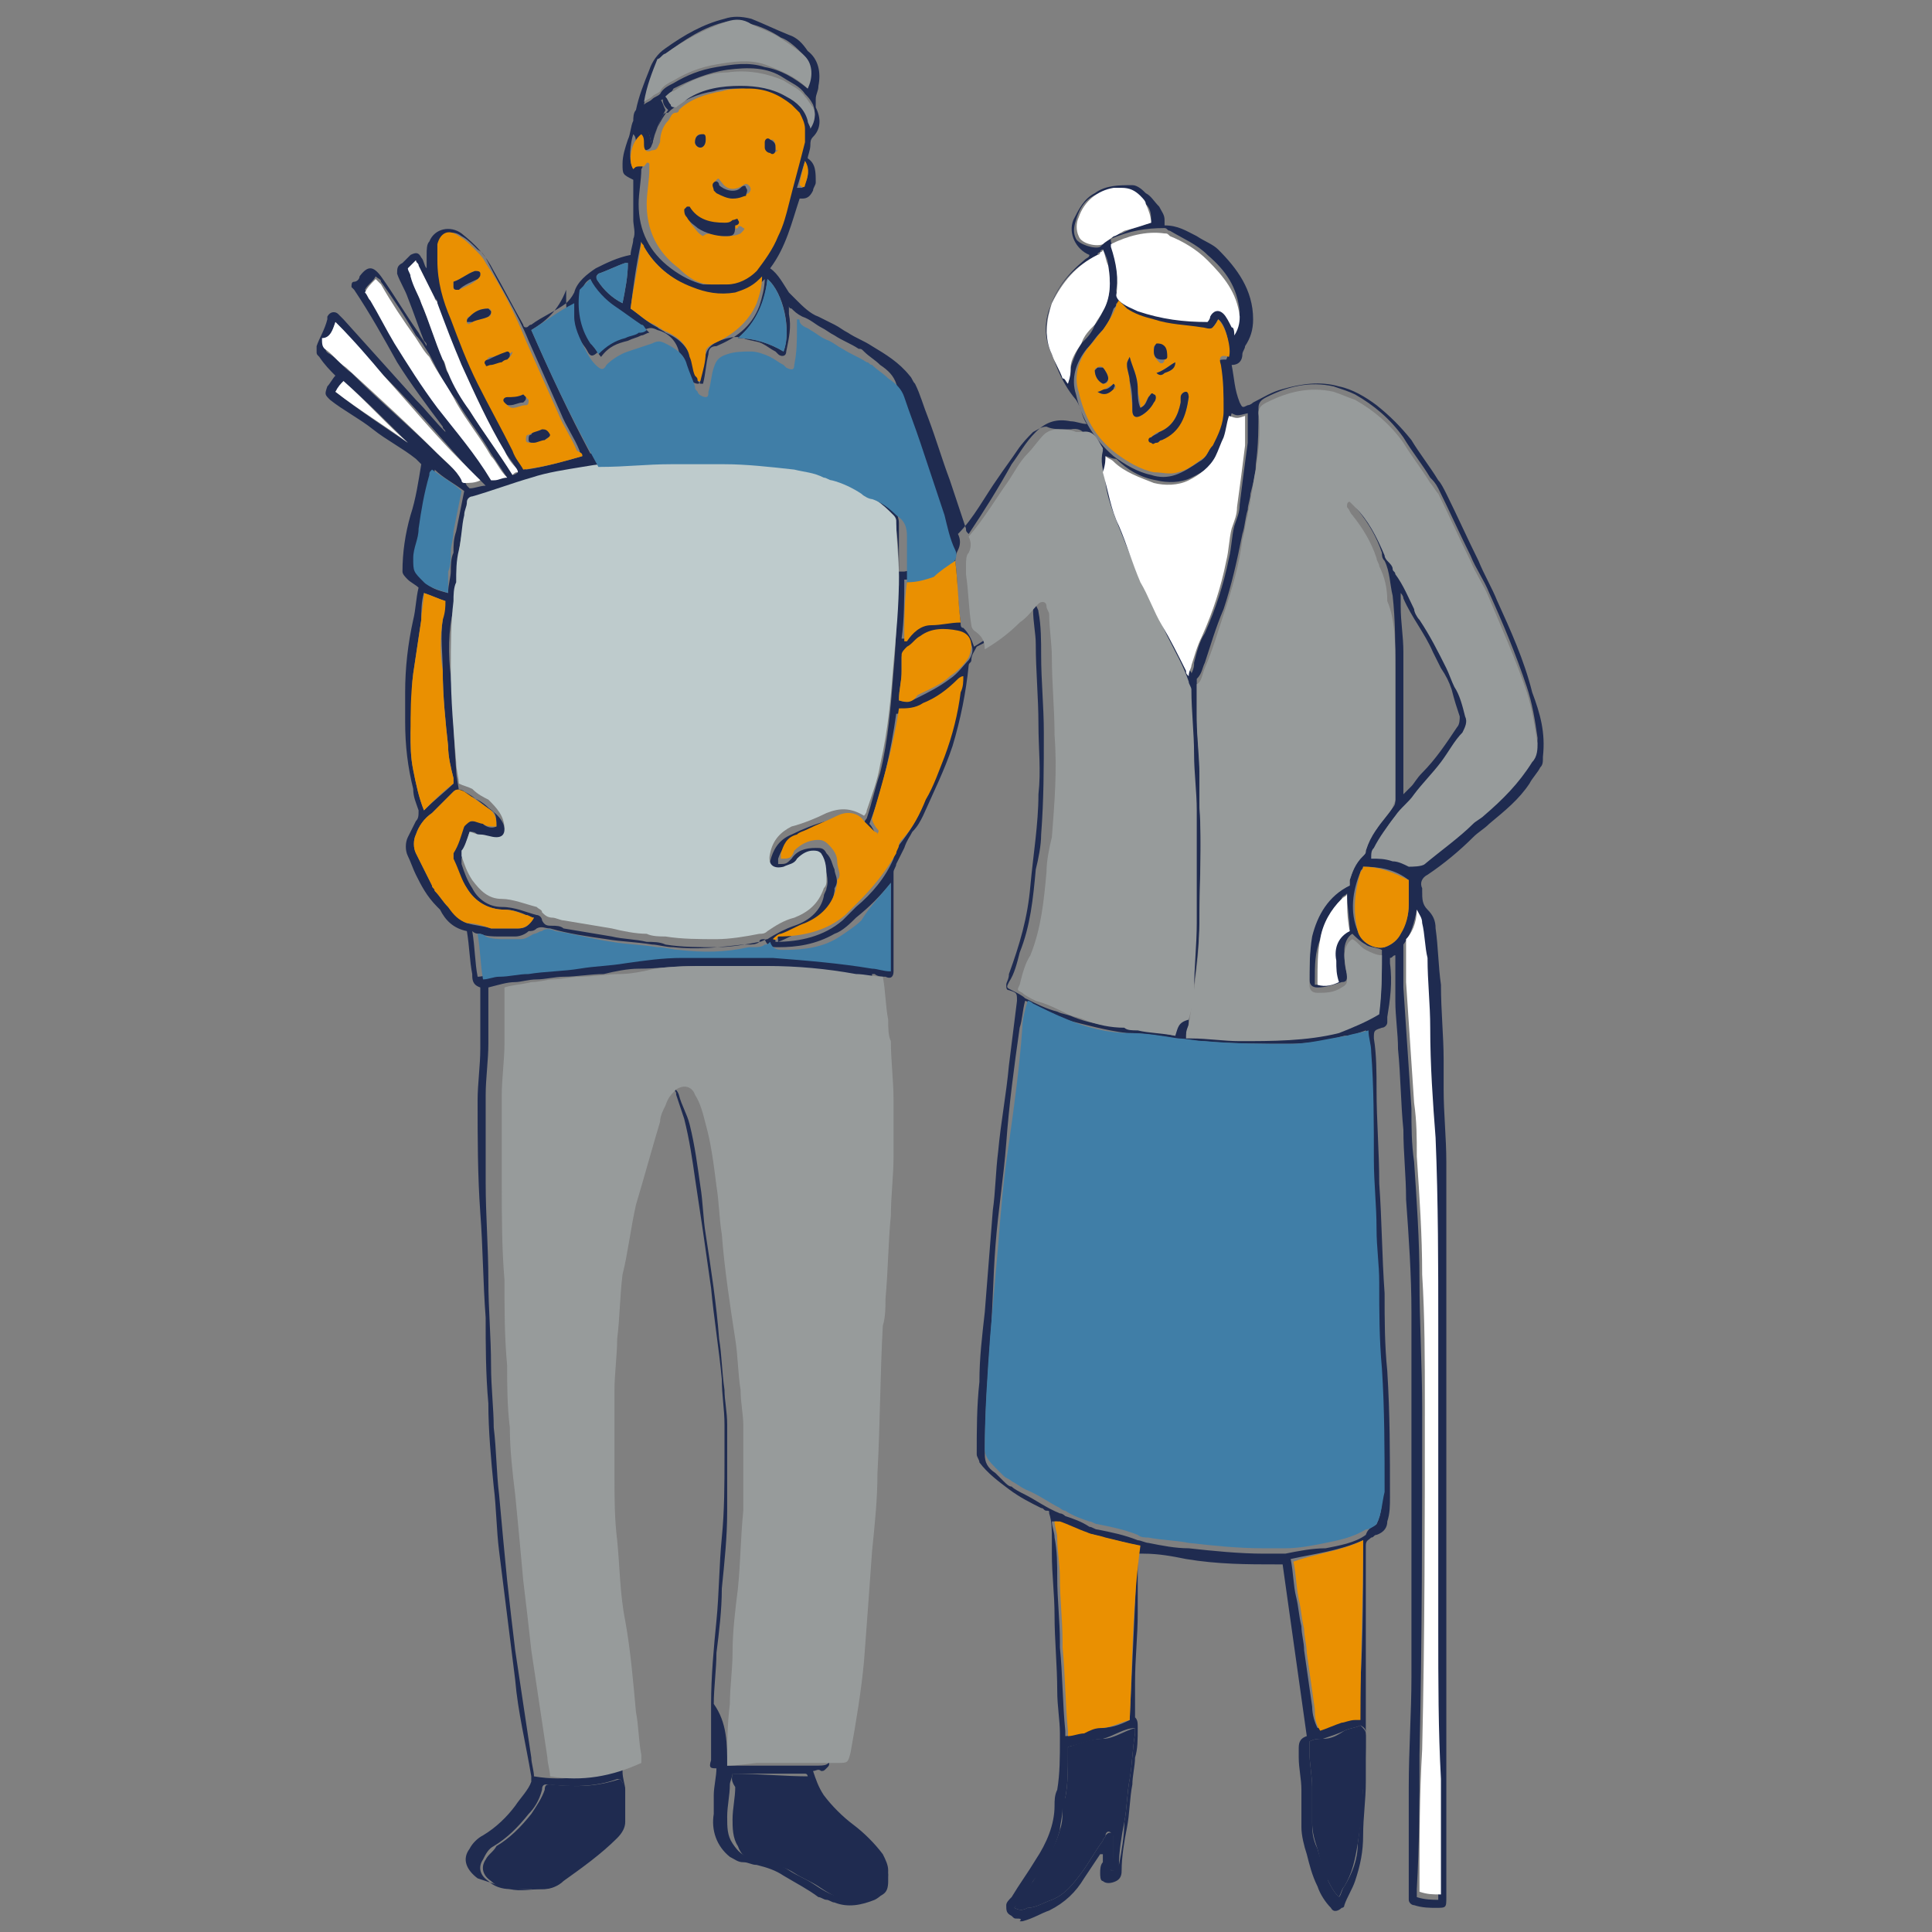 <?xml version="1.0" encoding="utf-8"?>
<!-- Generator: Adobe Illustrator 23.0.1, SVG Export Plug-In . SVG Version: 6.00 Build 0)  -->
<svg version="1.1" xmlns="http://www.w3.org/2000/svg" x="0px" y="0px"
     viewBox="0 0 72 72" style="enable-background:new 0 0 72 72;" xml:space="preserve">
<rect x="0" y="0" width="72" height="72" fill="#808080" stroke="none"/>
<style type="text/css">
	.st0{opacity:0.4;fill:url(#SVGID_1_);}
	.st1{opacity:0.6;fill:url(#SVGID_2_);}
	.st2{opacity:0.6;fill:url(#SVGID_3_);}
	.st3{opacity:0.6;fill:url(#SVGID_4_);}
	.st4{opacity:0.6;fill:url(#SVGID_5_);}
	.st5{opacity:0.6;fill:url(#SVGID_6_);}
	.st6{fill:#1F2B50;}
	.st7{fill:none;stroke:#1F2B50;stroke-width:3;stroke-miterlimit:10;}
	.st8{opacity:0.4;fill:url(#SVGID_7_);}
	.st9{opacity:0.4;fill:url(#SVGID_8_);}
	.st10{opacity:0.6;fill:url(#SVGID_9_);}
	.st11{opacity:0.6;fill:url(#SVGID_10_);}
	.st12{opacity:0.4;fill:url(#SVGID_11_);}
	.st13{opacity:0.4;fill:url(#SVGID_12_);}
	.st14{opacity:0.4;fill:url(#SVGID_13_);}
	.st15{opacity:0.4;fill:url(#SVGID_14_);}
	.st16{opacity:0.4;fill:url(#SVGID_15_);}
	.st17{opacity:0.4;fill:url(#SVGID_16_);}
	.st18{opacity:0.4;fill:url(#SVGID_17_);}
	.st19{fill:url(#SVGID_18_);}
	.st20{fill:url(#SVGID_19_);}
	.st21{fill:url(#SVGID_20_);}
	.st22{opacity:0.6;fill:url(#SVGID_21_);}
	.st23{opacity:0.6;fill:url(#SVGID_22_);}
	.st24{opacity:0.6;fill:url(#SVGID_23_);}
	.st25{opacity:0.6;fill:url(#SVGID_24_);}
	.st26{opacity:0.6;fill:url(#SVGID_25_);}
	.st27{opacity:0.6;fill:url(#SVGID_26_);}
	.st28{opacity:0.6;fill:url(#SVGID_27_);}
	.st29{opacity:0.6;fill:url(#SVGID_28_);}
	.st30{fill:url(#SVGID_29_);}
	.st31{fill:url(#SVGID_30_);}
	.st32{fill:#EA9001;}
	.st33{fill:#407EA7;}
	.st34{opacity:0.5;fill:#FFFFFF;}
	.st35{fill:none;stroke:#EA9001;stroke-width:2;stroke-miterlimit:10;}
	.st36{fill:#BECBCC;}
	.st37{fill:#FFFFFF;}
	.st38{fill:#979B9B;}
	.st39{fill:none;stroke:#407EA7;stroke-width:3;stroke-miterlimit:10;}
	.st40{fill:none;stroke:#407EA7;stroke-width:3.038;stroke-miterlimit:10;}
	.st41{fill:none;stroke:#407EA7;stroke-width:2.898;stroke-miterlimit:10;}
	.st42{fill:none;stroke:#407EA7;stroke-width:2.933;stroke-miterlimit:10;}
	.st43{fill:none;stroke:#EA9001;stroke-width:1.823;stroke-miterlimit:10;}
	.st44{fill:#AAB2B2;}
	.st45{fill:none;stroke:#407EA7;stroke-width:3.014;stroke-miterlimit:10;}
	.st46{fill:none;stroke:#407EA7;stroke-width:3.051;stroke-miterlimit:10;}
	.st47{fill:#D3DDDD;}
	.st48{fill:none;stroke:#1F2B50;stroke-miterlimit:10;}
	.st49{fill:#BECBCC;stroke:#1F2B50;stroke-width:0.75;stroke-miterlimit:10;}
	.st50{fill:url(#SVGID_31_);}
	.st51{fill:none;stroke:#407EA7;stroke-width:2.807;stroke-linecap:round;stroke-miterlimit:10;}
	.st52{fill:none;stroke:#407EA7;stroke-width:2.751;stroke-linecap:round;stroke-miterlimit:10;}
	.st53{fill:url(#SVGID_32_);}
	.st54{fill:none;stroke:#EA9001;stroke-width:0.8;stroke-miterlimit:10;}
	.st55{fill:none;stroke:#407EA7;stroke-width:1.2;stroke-miterlimit:10;}
	.st56{fill:none;stroke:#407EA7;stroke-width:1.215;stroke-miterlimit:10;}
	.st57{fill:none;stroke:#407EA7;stroke-width:1.159;stroke-miterlimit:10;}
	.st58{fill:none;stroke:#407EA7;stroke-width:1.173;stroke-miterlimit:10;}
	.st59{fill:url(#SVGID_33_);}
	.st60{fill:none;stroke:#1F2B50;stroke-width:0.4;stroke-miterlimit:10;}
	.st61{fill:#BECBCC;stroke:#1F2B50;stroke-width:0.3;stroke-miterlimit:10;}
	.st62{fill:none;stroke:#407EA7;stroke-width:1.123;stroke-linecap:round;stroke-miterlimit:10;}
	.st63{fill:none;stroke:#407EA7;stroke-width:1.1;stroke-linecap:round;stroke-miterlimit:10;}
	.st64{fill:url(#SVGID_34_);}
	.st65{fill:url(#SVGID_35_);}
</style>
<g id="Calque_2">
</g>
<g id="Calque_1">
</g>
<g id="Calque_3">
	<g id="TfDUQX.tif_1_">
		<g>
			<path class="st6" d="M37.9,71.5c-0.1,0-0.1,0-0.2-0.1c-0.2-0.1-0.2-0.2-0.2-0.4c0-0.1,0.1-0.2,0.2-0.3c0.3-0.5,0.6-0.9,0.9-1.4
				c0.4-0.6,0.7-1.3,0.7-2c0-0.2,0-0.4,0.1-0.6c0.1-0.6,0.1-1.2,0.1-1.9c0-0.1,0-0.1,0-0.2c0-0.5-0.1-1-0.1-1.6
				c0-0.9-0.1-1.9-0.1-2.8c0-0.8-0.1-1.5-0.1-2.3c0-0.2,0-0.3,0-0.5c0-0.4,0-0.7-0.1-1c0-0.1,0-0.1-0.1-0.1c-0.1,0-0.1-0.1-0.2-0.1
				c-0.4-0.2-0.8-0.4-1.2-0.7c-0.4-0.3-0.8-0.6-1.1-1c0-0.1-0.1-0.2-0.1-0.3c0-0.9,0-1.8,0.1-2.7c0-0.9,0.1-1.7,0.2-2.6
				c0.1-1.3,0.2-2.5,0.3-3.8c0.1-0.7,0.1-1.4,0.2-2.2c0.1-1.1,0.3-2.1,0.4-3.2c0.1-0.8,0.2-1.6,0.3-2.4c0-0.3,0-0.3-0.3-0.4
				c-0.1,0-0.1-0.1-0.1-0.2c0-0.1,0.1-0.2,0.1-0.4c0.4-1.1,0.7-2.1,0.8-3.3c0.1-1.1,0.3-2.3,0.3-3.4c0.1-0.9,0-1.7,0-2.6
				c0-1-0.1-2-0.1-3c0-0.4-0.1-0.8-0.1-1.3c0,0,0-0.1,0-0.2c-0.3,0.3-0.6,0.6-1,0.9c-0.3,0.3-0.7,0.5-1.1,0.7
				c-0.1,0.2-0.2,0.3-0.2,0.5c0,0.1-0.1,0.1-0.1,0.2c-0.1,1-0.3,2-0.6,3c-0.3,0.9-0.7,1.7-1.1,2.6c-0.1,0.2-0.2,0.4-0.4,0.6
				c-0.1,0.2-0.2,0.3-0.3,0.6c-0.1,0.2-0.2,0.4-0.3,0.6c0,0.1-0.1,0.2-0.1,0.3c0,1.1,0,2.1,0,3.2c0,0.2,0,0.3,0,0.5
				c0,0.2-0.1,0.3-0.3,0.2c-0.1,0-0.3,0-0.4-0.1c0,0,0,0-0.1,0c0,0,0,0.1,0,0.1c0.1,0.7,0.2,1.3,0.2,2c0.1,1,0.1,2,0.1,3
				c0,0.8,0,1.6,0,2.4c0,0.8-0.1,1.6-0.2,2.4c-0.1,1.3-0.1,2.5-0.2,3.8c-0.1,1.3-0.1,2.5-0.2,3.8c0,1-0.1,2.1-0.2,3.1
				c-0.1,1.2-0.2,2.5-0.3,3.7c-0.1,0.7-0.1,1.4-0.2,2.2c-0.1,1-0.3,1.9-0.6,2.9c0,0.1,0,0.1-0.1,0.2c-0.1,0.1-0.1,0.1-0.2,0.1
				c-0.1-0.1-0.2,0-0.3,0c0.1,0.3,0.2,0.6,0.4,0.9c0.3,0.4,0.7,0.8,1.1,1.1c0.4,0.3,0.8,0.7,1.1,1.1c0.1,0.2,0.2,0.4,0.2,0.6
				c0,0.2,0,0.4-0.1,0.6c0,0.2-0.2,0.4-0.4,0.5c-0.5,0.2-1,0.3-1.5,0.1c-0.1,0-0.2-0.1-0.3-0.1c-0.1,0-0.2-0.1-0.3-0.1
				c-0.4-0.3-0.8-0.5-1.3-0.8c-0.3-0.2-0.6-0.3-1-0.4c-0.2,0-0.3-0.1-0.5-0.1c-0.2,0-0.3-0.1-0.5-0.2c-0.5-0.4-0.7-1-0.6-1.6
				c0-0.2,0-0.5,0-0.7c0-0.3,0.1-0.7,0.1-1c-0.2,0-0.3,0-0.2-0.3c0-0.7,0-1.4,0-2.1c0-1,0.1-2.1,0.2-3.1c0.1-1,0.1-2.1,0.2-3.1
				c0.1-1,0.1-2,0.1-3c0-0.4,0-0.8,0-1.2c0-0.6-0.1-1.1-0.1-1.7c-0.1-1.1-0.3-2.3-0.4-3.4c-0.1-0.7-0.2-1.4-0.3-2.1
				c-0.1-0.7-0.2-1.3-0.3-2c-0.1-0.7-0.2-1.4-0.4-2.2c-0.1-0.3-0.2-0.6-0.3-0.9c0-0.1,0-0.1-0.1-0.2c-0.1-0.2-0.2-0.2-0.4,0
				c-0.1,0.1-0.2,0.3-0.3,0.4c-0.1,0.3-0.3,0.6-0.3,0.9c-0.4,1.2-0.7,2.3-0.9,3.6c-0.2,0.9-0.3,1.9-0.4,2.9c-0.1,1-0.1,2.1-0.2,3.1
				c0,1,0,2.1,0,3.1c0,0.9,0,1.8,0.1,2.7c0,0.7,0.1,1.3,0.2,2c0.1,1,0.3,2,0.4,3c0.1,0.7,0.1,1.5,0.2,2.2c0,0.2,0.1,0.4,0.1,0.6
				c0,0.1,0,0.3,0,0.4c0,0.2-0.1,0.3-0.3,0.4c-0.1,0-0.1,0.1-0.1,0.1c0,0.3,0.1,0.5,0.1,0.7c0,0.3,0,0.7,0,1c0,0.3-0.2,0.6-0.4,0.8
				c-0.6,0.6-1.3,1-2,1.5c-0.3,0.2-0.7,0.3-1.1,0.4c-0.4,0-0.7,0-1.1-0.1c-0.3-0.1-0.6-0.2-0.9-0.3c-0.4-0.3-0.6-0.7-0.3-1.1
				c0.1-0.2,0.3-0.4,0.5-0.5c0.5-0.3,0.9-0.7,1.2-1.1c0.2-0.3,0.5-0.6,0.6-0.9c0-0.1,0-0.2,0-0.2c-0.2-1.2-0.5-2.4-0.6-3.6
				c-0.2-1.6-0.4-3.2-0.6-4.8c-0.1-0.8-0.1-1.6-0.2-2.4c-0.1-1-0.2-2.1-0.2-3.1c-0.1-1.1-0.1-2.2-0.1-3.2c-0.1-1.3-0.1-2.6-0.2-3.9
				c-0.1-1.4-0.1-2.8-0.1-4.2c0-0.6,0.1-1.3,0.1-1.9c0-0.1,0-0.2,0-0.3c0-0.7,0-1.3,0-2c-0.3-0.1-0.3-0.3-0.3-0.5
				c-0.1-0.5-0.1-1-0.2-1.6c0,0,0,0,0,0c-0.5-0.1-0.8-0.4-1-0.8c0,0-0.1-0.1-0.1-0.1c-0.4-0.4-0.6-0.8-0.8-1.2
				c-0.1-0.2-0.2-0.5-0.3-0.7c-0.1-0.2-0.1-0.5,0-0.7c0.1-0.2,0.2-0.4,0.3-0.6c0.1-0.1,0.1-0.2,0.1-0.4c-0.1-0.3-0.2-0.5-0.2-0.8
				c-0.2-0.8-0.3-1.6-0.3-2.5c0-0.4,0-0.7,0-1.1c0-0.9,0.1-1.8,0.3-2.7c0.1-0.4,0.1-0.8,0.2-1.2c-0.1-0.1-0.3-0.2-0.4-0.3
				c-0.1-0.1-0.2-0.2-0.2-0.3c0-0.7,0.1-1.4,0.3-2.1c0.2-0.6,0.3-1.3,0.4-1.9c-0.1-0.1-0.1-0.1-0.2-0.2c-0.5-0.4-1.1-0.7-1.6-1.1
				c-0.5-0.4-1.1-0.7-1.6-1.1c-0.2-0.2-0.2-0.2-0.1-0.5c0.1-0.1,0.2-0.3,0.3-0.4c-0.2-0.2-0.4-0.4-0.6-0.7c-0.1-0.1-0.1-0.1-0.1-0.2
				c0-0.1,0-0.1,0-0.2c0.1-0.3,0.3-0.6,0.4-1c0,0,0-0.1,0-0.1c0.1-0.2,0.3-0.2,0.4-0.1c0.1,0.1,0.2,0.2,0.2,0.2c0.9,1,1.8,2,2.7,3
				c0.4,0.4,0.7,0.8,1.1,1.2c0-0.1-0.1-0.1-0.1-0.2c-0.6-0.8-1.2-1.6-1.7-2.4c-0.5-0.9-1-1.8-1.6-2.7c0,0-0.1-0.1-0.1-0.1
				c0-0.1,0-0.2,0.1-0.2c0.1,0,0.2-0.1,0.2-0.2c0,0,0,0,0,0c0.3-0.4,0.5-0.4,0.8,0c0.5,0.7,0.9,1.4,1.4,2.1c0.1,0.2,0.2,0.3,0.3,0.5
				c0-0.1,0-0.1-0.1-0.2c-0.2-0.5-0.4-1.1-0.6-1.6c-0.1-0.3-0.3-0.6-0.4-0.9C14.8,10,14.8,9.9,15,9.8c0.1-0.1,0.2-0.2,0.3-0.3
				c0.2-0.1,0.3-0.1,0.4,0.1c0.1,0.1,0.1,0.3,0.2,0.4c0-0.2,0-0.4,0-0.5c0-0.2,0-0.4,0.1-0.5c0.2-0.5,0.8-0.6,1.2-0.3
				c0.5,0.4,0.9,0.8,1.2,1.4c0.4,0.7,0.7,1.3,1.1,2c0,0,0,0.1,0.1,0.1c0.1,0,0.1-0.1,0.2-0.1c0.4-0.3,0.9-0.5,1.3-0.8
				c0.1-0.1,0.2-0.2,0.3-0.4c0.1-0.4,0.5-0.7,0.8-0.9c0.4-0.2,0.8-0.4,1.3-0.5c0-0.2,0.1-0.4,0.1-0.6c0.1-0.2,0-0.5,0-0.7
				c0-0.3,0-0.7,0-1c0-0.2,0-0.4,0-0.5c-0.4-0.2-0.4-0.2-0.4-0.6c0-0.3,0.1-0.6,0.2-0.9c0.1-0.2,0.1-0.5,0.2-0.7
				c0-0.1,0-0.3,0.1-0.4c0.1-0.5,0.3-1,0.5-1.5c0.1-0.3,0.3-0.6,0.6-0.8c0.7-0.5,1.4-0.9,2.2-1.1c0.3-0.1,0.6-0.1,1,0
				c0.5,0.2,0.9,0.4,1.4,0.6c0.3,0.1,0.5,0.3,0.7,0.6c0.4,0.3,0.5,0.8,0.4,1.3c0,0.2-0.1,0.3-0.1,0.5c0,0.1,0,0.2,0,0.3
				c0.2,0.4,0.2,0.8-0.1,1.1c-0.1,0.1-0.1,0.2-0.1,0.3c0,0.2-0.1,0.4-0.1,0.5c0.3,0.2,0.3,0.5,0.3,0.9c0,0.1-0.1,0.2-0.1,0.3
				c-0.1,0.2-0.2,0.3-0.4,0.3c0,0-0.1,0-0.1,0c-0.3,0.9-0.5,1.8-1.1,2.6c0.3,0.2,0.5,0.6,0.7,0.9c0.1,0.1,0.2,0.2,0.3,0.3
				c0.2,0.2,0.5,0.5,0.8,0.6c0.2,0.1,0.4,0.2,0.6,0.3c0.2,0.1,0.3,0.2,0.5,0.3c0.3,0.2,0.6,0.3,0.9,0.5c0.5,0.3,1,0.6,1.4,1.1
				c0.1,0.1,0.1,0.2,0.2,0.3c0.2,0.4,0.3,0.8,0.5,1.3c0.3,0.8,0.5,1.5,0.8,2.3c0.2,0.6,0.4,1.2,0.6,1.8c0,0.1,0,0.1,0.1,0.2
				c0.6-0.9,1.1-1.7,1.6-2.6c0.3-0.4,0.5-0.8,0.9-1.2c0.4-0.4,0.8-0.5,1.3-0.4c0.2,0,0.4,0.1,0.6,0.1c-0.2-0.3-0.2-0.6-0.4-0.9
				c-0.6-0.7-0.9-1.6-1.1-2.5c0-0.3,0-0.5,0.1-0.8c0.2-0.8,0.7-1.4,1.3-1.9c0.1-0.1,0.2-0.1,0.2-0.2c0,0,0,0,0,0c0,0,0,0,0,0
				c-0.5-0.2-0.8-0.8-0.6-1.3c0.2-0.4,0.4-0.8,0.8-1c0.4-0.3,0.9-0.3,1.4-0.3c0.2,0,0.4,0.2,0.5,0.3c0.2,0.1,0.3,0.3,0.5,0.5
				c0.1,0.2,0.2,0.3,0.2,0.5c0,0.1,0,0.2,0,0.2c0,0,0,0,0,0c0.5,0,0.8,0.2,1.2,0.4c0.3,0.2,0.6,0.3,0.8,0.5c0.7,0.7,1.3,1.5,1.3,2.6
				c0,0.4-0.1,0.7-0.3,1c0,0.1-0.1,0.2-0.1,0.3c0,0.2-0.1,0.4-0.4,0.4c0.1,0.5,0.1,0.9,0.3,1.4c0.1,0.2,0.1,0.2,0.3,0.1
				c0.1,0,0.2-0.1,0.2-0.1c0.4-0.2,0.7-0.4,1.1-0.5c0.7-0.2,1.4-0.3,2.1-0.1c0.5,0.1,1,0.4,1.4,0.7c0.5,0.4,0.9,0.8,1.3,1.3
				c0.3,0.5,0.7,1,1,1.5c0.1,0.1,0.2,0.3,0.3,0.5c0.4,0.8,0.8,1.7,1.2,2.5c0.2,0.5,0.5,1,0.7,1.5c0.5,1.1,1,2.2,1.3,3.4
				c0.3,0.8,0.5,1.5,0.4,2.4c0,0.2,0,0.3-0.1,0.4c-0.1,0.2-0.3,0.4-0.4,0.6c-0.4,0.6-0.9,1-1.5,1.5c-0.2,0.2-0.4,0.3-0.6,0.5
				c-0.5,0.5-1.1,1-1.7,1.4c-0.2,0.1-0.3,0.3-0.2,0.5c0,0,0,0.1,0,0.1c0,0.3,0,0.5,0.2,0.7c0.2,0.2,0.3,0.4,0.3,0.7
				c0.1,0.7,0.1,1.4,0.2,2.1c0,1,0.1,1.9,0.1,2.8c0,0.4,0,0.8,0,1.1c0,0.9,0.1,1.8,0.1,2.7c0,0.5,0,1.1,0,1.6c0,1.9,0,3.7,0,5.6
				c0,3,0,6,0,8.9c0,1.4,0,2.8,0,4.2c0,1.6,0,3.2,0,4.8c0,0.8,0,1.5,0,2.3c0,0.4,0,0.4-0.4,0.4c-0.2,0-0.5,0-0.8-0.1
				c-0.1,0-0.2-0.1-0.2-0.2c0,0,0-0.1,0-0.1c0-1.4,0-2.7,0-4.1c0-1.4,0.1-2.8,0.1-4.1c0-2.8,0-5.7,0-8.5c0-1.7,0-3.4,0-5.1
				c0-1.4-0.1-2.8-0.2-4.2c0-0.9-0.1-1.7-0.1-2.6c-0.1-1-0.1-2-0.2-3c0-0.6-0.1-1.2-0.1-1.8c0-0.5,0-1.1,0-1.6c0,0,0-0.1,0-0.1
				c-0.1,0-0.1,0.1-0.2,0.1c0,0.1,0,0.1,0,0.2c0.1,0.7,0,1.4-0.1,2c0,0.1,0,0.1,0,0.2c0,0.1-0.1,0.2-0.2,0.2
				c-0.3,0.1-0.3,0.1-0.3,0.4c0.1,0.6,0.1,1.3,0.1,1.9c0,1.2,0.1,2.3,0.1,3.5c0.1,1.4,0.1,2.7,0.2,4.1c0,1,0,1.9,0.1,2.9
				c0.1,1.6,0.1,3.1,0.1,4.7c0,0.3,0,0.6-0.1,0.9c0,0.2-0.1,0.4-0.4,0.5c-0.1,0-0.1,0.1-0.2,0.1c-0.1,0.1-0.2,0.1-0.2,0.3
				c0,0.5,0,1.1,0,1.6c0,0.7,0,1.3,0,2c0,0.9,0,1.7,0,2.6c0,0.1,0,0.3,0,0.4c0,0.4,0,0.7,0,1.1c0,0.4,0,0.7,0,1.1
				c0,0.7-0.1,1.3-0.1,2c0,0.6-0.1,1.1-0.3,1.7c-0.1,0.3-0.3,0.6-0.4,0.9c0,0.1-0.1,0.1-0.1,0.1c-0.1,0.1-0.3,0.2-0.4,0
				c-0.2-0.2-0.4-0.5-0.5-0.8c-0.2-0.4-0.3-0.8-0.4-1.2c-0.1-0.3-0.2-0.7-0.2-1c0-0.5,0-0.9,0-1.4c0-0.4-0.1-0.8-0.1-1.2
				c0-0.1,0-0.2,0-0.3c0-0.2,0-0.4,0.3-0.5c-0.3-2.1-0.6-4.3-0.9-6.4c-0.1,0-0.2,0-0.2,0c-1.1,0-2.2,0-3.4-0.2
				c-0.5-0.1-1-0.2-1.6-0.2c0,0-0.1,0-0.2,0c0,0,0,0.1,0,0.1c0,0.7,0,1.4,0,2.1c0,0.9-0.1,1.7-0.1,2.6c0,0.4,0,0.8,0,1.2
				c0,0,0,0.1,0,0.1c0.1,0.1,0.1,0.2,0.1,0.4c0,0.4,0,0.8-0.1,1.1c0,0.3-0.1,0.7-0.1,1c-0.1,0.5-0.1,1.1-0.2,1.6
				c-0.1,0.5-0.2,1.1-0.2,1.6c0,0.1,0,0.3-0.2,0.4c-0.2,0.1-0.4,0.1-0.5,0c-0.1,0-0.1-0.2-0.1-0.3c0-0.1,0-0.3,0.1-0.4
				c0-0.1,0-0.2,0-0.3c0,0-0.1,0-0.1,0c-0.2,0.3-0.4,0.6-0.6,0.9c-0.3,0.5-0.7,0.9-1.3,1.2c-0.3,0.1-0.6,0.3-1,0.4c0,0-0.1,0-0.1,0
				C38.1,71.5,38,71.5,37.9,71.5z M27.1,65.8c0.2,0,0.3,0,0.4,0c0.5,0,1,0,1.4,0c0.4,0,0.7,0,1.1,0c0.2,0,0.3,0,0.5,0
				c0.4,0,0.4-0.1,0.5-0.4c0,0,0,0,0,0c0.3-1.1,0.4-2.3,0.5-3.4c0.1-1.4,0.2-2.8,0.3-4.1c0.1-1,0.1-1.9,0.2-2.9
				c0.1-1.8,0.2-3.7,0.2-5.5c0-0.3,0-0.7,0.1-1c0.1-1,0.1-2,0.2-3.1c0-0.7,0.1-1.5,0.1-2.2c0-0.7,0-1.4,0-2.1c0-0.7,0-1.5-0.1-2.2
				c0-0.3,0-0.6-0.1-0.8c0-0.5-0.1-1-0.2-1.6c-0.4,0-0.7-0.1-1-0.1C30.2,36.1,29.1,36,28,36c-0.7,0-1.4,0-2.1,0
				c-0.7,0-1.4,0.1-2.1,0.1c-0.4,0-0.9,0.1-1.3,0.2c-0.5,0-1,0.1-1.5,0.1c-0.3,0-0.7,0.1-1,0.1c-0.3,0-0.6,0.1-0.8,0.1
				c-0.3,0-0.6,0.1-1,0.2c0,0.1,0,0.2,0,0.3c0,0.6,0,1.2,0,1.8c0,0.6-0.1,1.3-0.1,1.9c0,1.1,0,2.2,0,3.3c0,1.2,0.1,2.4,0.1,3.6
				c0,1.1,0.1,2.1,0.1,3.2c0,0.8,0.1,1.6,0.1,2.3c0.1,0.8,0.1,1.7,0.2,2.5c0.1,1.1,0.2,2.2,0.3,3.2c0.1,0.9,0.2,1.8,0.3,2.6
				c0.2,1.3,0.4,2.7,0.6,4c0,0.2,0.1,0.5,0.1,0.7c1.2,0.2,2.3,0,3.4-0.5c0-0.1,0-0.2,0-0.3c-0.1-0.5-0.1-1.1-0.2-1.6
				c-0.1-1.1-0.3-2.3-0.4-3.4c-0.1-1-0.2-2-0.3-3c-0.1-0.8-0.1-1.6-0.1-2.4c0-1.1,0-2.2,0-3.2c0-0.6,0.1-1.3,0.1-1.9
				c0-0.8,0.1-1.6,0.2-2.4c0.1-0.9,0.3-1.8,0.5-2.6c0.3-1.1,0.6-2.1,0.9-3.1c0.1-0.2,0.2-0.4,0.2-0.6c0.1-0.2,0.2-0.4,0.4-0.6
				c0.3-0.2,0.6-0.1,0.7,0.2c0.1,0.4,0.3,0.7,0.4,1.1c0.2,0.8,0.3,1.6,0.4,2.3c0.1,0.6,0.1,1.2,0.2,1.8c0.2,1.3,0.4,2.6,0.5,3.9
				c0.1,0.6,0.1,1.2,0.2,1.9c0,0.4,0.1,0.8,0.1,1.3c0,1.1,0,2.2,0,3.2c0,1-0.1,1.9-0.2,2.9c0,0.8-0.1,1.6-0.2,2.4
				c0,0.6-0.1,1.3-0.1,1.9C27.1,64.2,27.1,65,27.1,65.8z M51.3,56.8c0.2-0.4,0.2-0.8,0.2-1.2c0-1.5,0-3.1-0.1-4.6
				c0-1.1-0.1-2.1-0.1-3.2c0-0.7,0-1.3-0.1-2c0-0.9-0.1-1.7-0.1-2.6c-0.1-1.3-0.1-2.7-0.1-4c0-0.3,0-0.5-0.1-0.8
				c-0.3,0.1-0.5,0.2-0.8,0.2c-0.7,0.2-1.4,0.3-2.1,0.3c-1.1,0-2.1,0-3.2-0.1c-0.3,0-0.7-0.1-1-0.1c-0.6-0.1-1.2-0.2-1.8-0.2
				c-0.8-0.1-1.5-0.3-2.3-0.5c-0.4-0.2-0.9-0.4-1.3-0.6c-0.1,0-0.1-0.1-0.2-0.1c-0.1,0.4-0.1,0.7-0.2,1c-0.2,1.4-0.4,2.9-0.5,4.3
				c-0.1,1.3-0.3,2.5-0.4,3.8C37,47.7,37,48.8,36.9,50c-0.1,1.4-0.2,2.8-0.2,4.2c0,0.3,0.1,0.5,0.4,0.7c0.1,0.1,0.2,0.2,0.3,0.3
				c0.1,0.1,0.2,0.2,0.3,0.2c0.1,0.1,0.3,0.2,0.5,0.3c0.4,0.2,0.8,0.5,1.3,0.7c0.1,0,0.2,0.1,0.2,0.1c0.3,0.1,0.6,0.2,0.9,0.4
				c0.1,0,0.2,0.1,0.3,0.1c0.5,0.1,1,0.2,1.5,0.4c0.1,0,0.3,0.1,0.4,0.1c0.5,0.1,1,0.2,1.5,0.2c0.9,0.1,1.9,0.2,2.8,0.2
				c0.3,0,0.5,0,0.8,0c0.5-0.1,1-0.2,1.5-0.2c0.5-0.1,1.1-0.2,1.5-0.5C51,56.9,51.2,56.9,51.3,56.8z M17.5,31
				c-0.1,0.3-0.2,0.6-0.3,1c0,0.1,0,0.1,0,0.2c0.1,0.3,0.2,0.6,0.4,0.9c0.2,0.4,0.6,0.7,1.1,0.7c0.5,0,0.9,0.2,1.3,0.3
				c0.1,0,0.2,0.1,0.2,0.2c0.1,0.2,0.2,0.2,0.4,0.2c0.1,0,0.3,0,0.4,0.1c0.6,0.1,1.2,0.2,1.8,0.3c0.4,0.1,0.9,0.1,1.3,0.2
				c0.2,0,0.5,0,0.7,0.1c0.6,0.1,1.3,0.1,1.9,0.1c0.5,0,1.1-0.1,1.6-0.2c0.1,0,0.2-0.1,0.3-0.1c0.3-0.2,0.7-0.4,1-0.5
				c0.6-0.2,1-0.6,1.1-1.1c0-0.1,0.1-0.2,0.1-0.3c0.1-0.3,0-0.7-0.2-1c-0.1-0.1-0.1-0.1-0.3-0.1c-0.3,0-0.5,0.1-0.6,0.3
				c-0.1,0.2-0.3,0.3-0.5,0.3c-0.4,0.1-0.6-0.1-0.5-0.5c0.1-0.4,0.3-0.8,0.8-1c0.4-0.2,0.9-0.4,1.3-0.5c0.5-0.2,0.9-0.2,1.4,0.1
				c0-0.1,0.1-0.2,0.1-0.2c0.2-0.6,0.3-1.1,0.5-1.7c0.3-1.2,0.4-2.5,0.5-3.8c0.1-1,0.1-2.1,0.2-3.2c0-0.7,0-1.4-0.1-2.1
				c0-0.1,0-0.2-0.1-0.2c-0.2-0.2-0.4-0.5-0.7-0.6c-0.4-0.3-0.9-0.5-1.3-0.7c-0.4-0.2-0.9-0.3-1.3-0.4c-0.1,0-0.2-0.1-0.3-0.1
				c-0.7-0.1-1.4-0.1-2.1-0.2c-0.9-0.1-1.8-0.1-2.7-0.1c-1.1,0.1-2.1,0.1-3.2,0.3c-0.6,0.1-1.3,0.2-1.9,0.4
				c-0.7,0.2-1.5,0.4-2.2,0.7c-0.1,0-0.2,0.1-0.2,0.2c0,0.2-0.1,0.3-0.1,0.5c-0.1,0.4-0.2,0.9-0.2,1.3c0,0.4,0,0.8-0.1,1.2
				c0,0.2,0,0.5-0.1,0.7c-0.2,0.8-0.2,1.7-0.1,2.5c0.1,1.2,0.1,2.3,0.2,3.5c0,0.3,0.1,0.6,0.1,0.8c0.2,0.1,0.4,0.2,0.5,0.2
				c0.2,0.1,0.4,0.2,0.6,0.4c0.4,0.3,0.7,0.6,0.6,1.1c0,0.2-0.1,0.3-0.3,0.3c-0.2,0-0.4,0-0.6-0.1C17.8,31,17.7,31,17.5,31z
				 M50.3,33c0,0,0-0.1,0-0.2c0.1-0.3,0.2-0.7,0.5-0.9c0,0,0.1-0.1,0.1-0.2c0.1-0.3,0.2-0.6,0.4-0.8c0.2-0.3,0.4-0.5,0.6-0.8
				c0.1-0.1,0.1-0.2,0.1-0.3c0-0.4,0-0.9,0-1.3c0-0.7,0-1.3,0-2c0-0.5,0-1.1,0-1.6c0-0.9,0-1.8-0.1-2.7c-0.1-0.4-0.1-0.9-0.3-1.3
				c-0.1-0.1-0.1-0.2-0.1-0.3c-0.2-0.6-0.5-1.1-0.9-1.6c-0.1-0.1-0.1-0.2-0.2-0.3c0-0.1,0-0.1,0.1-0.2c0,0,0.1,0.1,0.1,0.1
				c0,0,0.1,0.1,0.1,0.1c0.5,0.5,0.9,1.2,1.1,1.8c0,0.1,0,0.1,0.1,0.2c0.1,0.1,0.1,0.2,0.2,0.3c0,0.1,0,0.1,0.1,0.2
				c0.3,0.4,0.5,0.8,0.7,1.3c0.1,0.1,0.2,0.3,0.2,0.4c0.3,0.6,0.7,1.2,1,1.8c0.1,0.2,0.2,0.5,0.3,0.7c0.2,0.4,0.3,0.7,0.4,1.1
				c0,0.2,0,0.4-0.1,0.6c-0.3,0.4-0.5,0.8-0.8,1.1c-0.3,0.4-0.6,0.8-1,1.2c-0.2,0.3-0.4,0.5-0.7,0.8c-0.3,0.3-0.6,0.7-0.8,1.2
				c-0.1,0.1-0.1,0.3-0.1,0.4c0.2,0,0.4,0.1,0.6,0.1c0.2,0.1,0.4,0.1,0.6,0.2c0.1,0.1,0.5,0,0.6-0.1c0.6-0.5,1.2-0.9,1.8-1.5
				c0.1-0.1,0.3-0.2,0.4-0.3c0.7-0.6,1.3-1.2,1.8-2c0.1-0.2,0.2-0.4,0.2-0.7c-0.1-0.7-0.2-1.3-0.4-1.9c-0.4-1.2-0.9-2.4-1.4-3.5
				c-0.2-0.5-0.5-0.9-0.7-1.4c-0.4-0.8-0.8-1.7-1.2-2.5c-0.1-0.2-0.2-0.3-0.3-0.4c-0.3-0.5-0.7-1-1-1.5c-0.5-0.7-1.1-1.2-1.8-1.6
				c-0.2-0.1-0.5-0.2-0.8-0.3c-0.9-0.2-1.7,0-2.5,0.4c-0.2,0.1-0.3,0.2-0.3,0.4c0,0.7,0,1.4-0.1,2.1c0,0.4-0.1,0.7-0.2,1.1
				c0,0.2-0.1,0.4-0.1,0.6c-0.1,0.3-0.1,0.6-0.2,0.9c-0.2,1-0.4,1.9-0.7,2.8c-0.3,0.7-0.5,1.4-0.7,2c-0.1,0.2-0.1,0.4-0.3,0.6
				c0,0,0,0.1,0,0.1c0,0.4,0,0.8,0,1.2c0,0.7,0.1,1.4,0.1,2.1c0,0.4,0,0.8,0,1.2c0.1,1.4,0,2.9,0,4.3c0,1.3-0.2,2.5-0.4,3.8
				c0,0.1,0,0.3-0.1,0.5c0.1,0,0.1,0,0.2,0c0.6,0,1.2,0.1,1.8,0.1c1.3,0.1,2.5,0,3.7-0.3c0.5-0.1,1-0.3,1.5-0.7
				c0.1-0.7,0.1-1.5,0.1-2.2c-0.2-0.1-0.5-0.1-0.6-0.2c-0.2-0.1-0.4-0.3-0.5-0.4c-0.2,0.1-0.3,0.4-0.3,0.6c0,0.3,0,0.6,0.1,0.9
				c0,0.2,0,0.3-0.2,0.3c-0.3,0.1-0.6,0.2-0.9,0.2c-0.2,0-0.3-0.1-0.3-0.3c0-0.6,0-1.2,0.1-1.8C49.1,34.1,49.4,33.4,50.3,33z
				 M43.8,38.6c0-0.2,0.1-0.5,0.1-0.7c0.1-0.4,0.2-0.7,0.2-1.1c0-0.8,0.1-1.7,0.1-2.5c0-1.4,0-2.8,0-4.2c0-0.7,0-1.4-0.1-2.1
				c0-0.8-0.1-1.6-0.1-2.4c0-0.1,0-0.2-0.1-0.3c-0.3-0.6-0.6-1.1-0.8-1.7c-0.2-0.4-0.4-0.7-0.5-1.1c-0.3-0.7-0.7-1.4-1-2.2
				c-0.3-0.8-0.7-1.6-0.8-2.4c0,0,0,0,0-0.1c-0.1-0.4-0.2-0.7-0.1-1.1c0,0,0-0.1,0-0.1c-0.2-0.3-0.3-0.7-0.8-0.6c-0.1,0-0.1,0-0.2,0
				c-0.2,0-0.5,0-0.7-0.1c-0.2,0-0.3,0.1-0.5,0.2c-0.2,0.2-0.4,0.4-0.6,0.7c-0.2,0.3-0.5,0.7-0.7,1c-0.5,0.7-0.9,1.5-1.5,2.1
				c0.1,0.2,0.1,0.4,0,0.6c-0.1,0.2-0.1,0.3-0.1,0.5c0,0.1,0,0.2,0,0.3c0.1,0.6,0.1,1.2,0.2,1.9c0,0.1,0,0.2,0.1,0.2
				c0.2,0.2,0.3,0.4,0.4,0.7c0.5-0.3,0.9-0.6,1.3-1c0.2-0.2,0.4-0.4,0.7-0.7c0.1-0.1,0.3-0.1,0.3,0.1c0,0.1,0.1,0.2,0.1,0.3
				c0.1,0.5,0.1,1.1,0.1,1.6c0,1,0.1,1.9,0.1,2.9c0,1.3,0,2.5-0.1,3.8c0,0.4-0.1,0.9-0.2,1.3c-0.1,1.1-0.2,2.1-0.6,3.1
				c-0.1,0.4-0.2,0.8-0.4,1.1c-0.1,0.2-0.1,0.2,0.1,0.3c0.2,0.1,0.4,0.2,0.5,0.3c0.4,0.2,0.8,0.4,1.2,0.5c0.2,0.1,0.4,0.1,0.6,0.2
				c0.5,0.2,1,0.3,1.5,0.3c0.2,0,0.4,0,0.5,0.1C42.9,38.4,43.3,38.5,43.8,38.6z M19.8,12.3c0.7,1.6,1.4,3.1,2.2,4.6
				c0.1,0,0.1,0,0.1,0c0.9-0.1,1.7-0.1,2.6-0.1c0.7,0,1.4-0.1,2,0c0.9,0,1.8,0.2,2.6,0.2c0.4,0,0.8,0.1,1.1,0.3
				c0.1,0,0.2,0.1,0.3,0.1c0.4,0.1,0.8,0.2,1.1,0.5c0.1,0.1,0.2,0.2,0.4,0.2c0.4,0.1,0.7,0.3,0.9,0.6c0.2,0.2,0.4,0.5,0.4,0.8
				c0,0.6,0,1.2,0,1.7c0,0,0,0.1,0,0.1c0,0,0,0,0.1,0c0,0,0.1,0,0.1,0c0.6-0.1,1.1-0.4,1.5-0.8c0.1-0.1,0.2-0.3,0.1-0.5
				c-0.1-0.4-0.2-0.9-0.4-1.3c-0.3-0.9-0.6-1.8-0.9-2.7c-0.2-0.6-0.4-1.1-0.6-1.7c-0.1-0.3-0.3-0.5-0.6-0.7
				c-0.2-0.2-0.4-0.3-0.6-0.5c-0.1-0.1-0.1-0.1-0.2-0.1c-0.3-0.2-0.6-0.3-0.9-0.5c-0.2-0.1-0.3-0.2-0.5-0.3
				c-0.2-0.1-0.4-0.3-0.7-0.4c-0.2-0.1-0.3-0.2-0.4-0.3c0,0-0.1,0-0.1-0.1c0,0.1,0,0.2,0,0.3c0.1,0.5,0,0.9-0.1,1.4
				c0,0.2-0.2,0.2-0.3,0.1c0,0-0.1-0.1-0.1-0.1c-0.2-0.1-0.3-0.2-0.5-0.3c-0.2-0.1-0.5-0.1-0.7-0.2c-0.3-0.1-0.6,0-0.9,0.1
				c-0.2,0.1-0.4,0.2-0.5,0.5c-0.1,0.3-0.1,0.6-0.2,0.9c0,0.1,0,0.2-0.1,0.2c-0.1,0-0.3-0.1-0.3-0.2c0-0.1-0.1-0.1-0.1-0.2
				c-0.1-0.3-0.2-0.5-0.3-0.8c-0.1-0.4-0.4-0.7-0.8-0.8c-0.2-0.1-0.3-0.1-0.5,0c-0.3,0.1-0.6,0.2-0.9,0.3c-0.3,0.1-0.5,0.3-0.8,0.5
				c-0.2,0.2-0.3,0.2-0.4,0c-0.1-0.2-0.3-0.4-0.4-0.6c-0.2-0.4-0.4-0.7-0.4-1.2c0-0.1,0-0.3,0-0.5C20.8,11.6,20.3,12,19.8,12.3z
				 M23.6,6.3c0,0,0.1-0.1,0.1-0.1c0.1-0.1,0.1-0.1,0.2-0.1c0,0,0.1,0.1,0,0.2c0,0.4-0.1,0.9-0.1,1.3c0,1,0.4,1.8,1.2,2.4
				c0.4,0.3,0.8,0.5,1.2,0.6c0.2,0,0.4,0,0.6,0c0.4,0,0.8-0.2,1.1-0.5c0.4-0.4,0.7-0.8,0.8-1.3c0.1-0.4,0.3-0.8,0.4-1.2
				c0.2-0.8,0.4-1.5,0.6-2.3c0-0.2,0-0.3,0-0.5c0-0.2-0.1-0.4-0.2-0.6c-0.1-0.1-0.1-0.2-0.3-0.3c-0.5-0.3-1-0.6-1.6-0.6
				c-0.3,0-0.7,0-1,0.1c-0.6,0.1-1.1,0.3-1.6,0.7c0,0-0.1,0.1-0.1,0.1c-0.2,0-0.2,0.1-0.3,0.3c-0.1,0.3-0.2,0.5-0.3,0.8
				c0,0.2-0.1,0.3-0.3,0.3c-0.2,0-0.3-0.1-0.3-0.2c0-0.2,0-0.3-0.1-0.4C23.5,5.3,23.4,6,23.6,6.3z M52.8,33.9
				C52.8,33.9,52.8,33.9,52.8,33.9c-0.1,0.5-0.2,0.9-0.5,1.3c0,0,0,0.1,0,0.2c0,0.2,0,0.3,0,0.5c0,0.3,0,0.6,0,0.9
				c0.1,1.5,0.2,3,0.3,4.5c0,0.7,0,1.3,0.1,2c0.1,1.5,0.2,2.9,0.2,4.4c0,1.6,0.1,3.2,0.1,4.8c0,4.3,0,8.6-0.1,12.9
				c0,1.7,0,3.3-0.1,5c0,0.1,0,0.2,0,0.3c0.3,0.1,0.6,0.1,0.8,0.1c0-0.1,0-0.1,0-0.2c0-1.4,0-2.7,0-4.1c0-1.8,0-3.7-0.1-5.5
				c0-3.8,0-7.6,0-11.3c0-2.4,0-4.8-0.1-7.1c-0.1-1.4-0.1-2.8-0.2-4.1c0-0.9-0.1-1.7-0.1-2.6c0-0.4-0.1-0.9-0.2-1.3
				C53,34.2,52.9,34.1,52.8,33.9z M41.2,17C41.2,17,41.1,17,41.2,17c0,0.2,0,0.4,0,0.5c0.1,0.7,0.3,1.3,0.6,2
				c0.3,0.7,0.5,1.4,0.8,2.1c0.3,0.5,0.5,1.1,0.8,1.6c0.3,0.6,0.6,1.2,0.9,1.7c0,0.1,0.1,0.1,0.1,0.2c0.1-0.2,0.1-0.3,0.1-0.4
				c0.1-0.4,0.2-0.8,0.4-1.1c0.4-0.9,0.7-1.8,0.9-2.8c0.1-0.4,0.1-0.8,0.2-1.2c0.1-0.3,0.2-0.5,0.2-0.8c0.1-0.8,0.2-1.6,0.3-2.3
				c0-0.4,0-0.7,0-1.1c-0.4,0.1-0.4,0.1-0.6,0c-0.1,0.3-0.1,0.5-0.2,0.8c-0.1,0.3-0.2,0.5-0.3,0.7c-0.2,0.5-0.6,0.7-1,0.9
				c-0.4,0.2-0.9,0.2-1.3,0.1c-0.6-0.1-1.1-0.4-1.5-0.8C41.4,17.1,41.3,17,41.2,17z M45.4,11.9C45.4,11.9,45.4,11.9,45.4,11.9
				c-0.1,0.2-0.2,0.3-0.3,0.4c-0.1,0.1-0.3,0-0.4,0c0,0,0,0,0,0c-0.6,0-1.2-0.1-1.8-0.3c-0.3-0.1-0.7-0.2-1-0.4
				c-0.1-0.1-0.2-0.2-0.3-0.3c0,0.1,0,0.1-0.1,0.2c-0.1,0.3-0.2,0.6-0.5,0.9c-0.2,0.2-0.3,0.4-0.5,0.6c-0.4,0.5-0.6,1.1-0.4,1.7
				c0.2,0.9,0.7,1.7,1.4,2.3c0.4,0.3,0.9,0.6,1.4,0.7c0.3,0.1,0.6,0.1,0.9,0c0.3-0.1,0.6-0.3,0.9-0.5c0.2-0.1,0.3-0.3,0.4-0.5
				c0.2-0.4,0.4-0.8,0.4-1.3c0-0.6,0-1.2-0.1-1.7c0-0.3,0-0.3,0.3-0.3c0,0,0,0,0,0C45.9,13,45.7,12.1,45.4,11.9z M42.1,64.1
				c0.1-2.2,0.2-4.3,0.3-6.5c-0.4-0.1-0.8-0.2-1.3-0.3c-0.2-0.1-0.4-0.1-0.7-0.2c-0.3-0.1-0.7-0.3-1-0.4c0,0-0.1,0-0.2,0
				c0,0.2,0.1,0.4,0.1,0.6c0.1,0.5,0.1,1,0.1,1.5c0,0.8,0.1,1.6,0.1,2.4c0,0.1,0,0.2,0,0.2c0.1,1,0.1,2.1,0.2,3.1c0,0,0,0.1,0,0.2
				c0.2,0,0.4-0.1,0.6-0.1c0.2-0.1,0.4-0.2,0.6-0.2C41.4,64.4,41.7,64.3,42.1,64.1z M28.8,35c0.1,0,0.1,0,0.1,0.1
				c0.9,0,1.8-0.2,2.5-0.8c0.2-0.2,0.3-0.3,0.5-0.5c0.6-0.5,1.1-1.1,1.4-1.8c0-0.1,0.1-0.2,0.1-0.3c0-0.1,0-0.1,0.1-0.2
				c0.4-0.5,0.7-1,0.9-1.5c0.2-0.5,0.5-1.1,0.7-1.6c0.3-0.8,0.5-1.6,0.6-2.4c0-0.2,0.1-0.4,0.1-0.6c-0.1,0-0.1,0-0.2,0.1
				c-0.4,0.4-0.8,0.6-1.3,0.9c-0.3,0.1-0.6,0.2-0.9,0.2c-0.2,1.4-0.5,2.8-1,4.1c0.1,0.1,0.2,0.3,0.2,0.4c0,0,0,0.1,0,0.2
				c-0.1,0-0.1,0-0.1-0.1c-0.1-0.1-0.3-0.3-0.4-0.4c-0.3-0.3-0.7-0.3-1-0.2c-0.4,0.2-0.7,0.3-1.1,0.5c-0.1,0-0.2,0.1-0.4,0.2
				c-0.3,0.1-0.5,0.4-0.6,0.7c0,0.1,0,0.1,0,0.2c0.3,0,0.3,0,0.5-0.2c0.2-0.3,0.5-0.4,0.9-0.4c0.2,0,0.3,0,0.4,0.2
				c0.2,0.2,0.2,0.4,0.3,0.6c0,0.2,0.2,0.4,0,0.7c0,0,0,0.1,0,0.1c-0.1,0.7-0.5,1.2-1.2,1.5c-0.3,0.1-0.6,0.3-0.9,0.4
				C29,34.8,28.9,34.9,28.8,35z M21.7,17c0-0.1-0.1-0.1-0.1-0.2c-0.2-0.5-0.5-0.9-0.7-1.4c-0.4-0.9-0.8-1.8-1.2-2.7
				c-0.4-1-1-1.9-1.5-2.9c-0.1-0.2-0.2-0.4-0.4-0.5c-0.2-0.2-0.4-0.4-0.6-0.5c-0.4-0.3-0.7,0-0.8,0.3c0,0.2-0.1,0.4,0,0.6
				c0,0.8,0.3,1.5,0.5,2.2c0.3,0.8,0.7,1.6,1,2.4c0.4,0.9,0.8,1.7,1.3,2.5c0.1,0.2,0.3,0.4,0.4,0.7C20.3,17.4,21,17.2,21.7,17z
				 M27.3,66.1c0,0.1-0.1,0.3-0.1,0.4c0,0.4-0.1,0.8-0.1,1.2c0,0.4,0,0.7,0.2,1c0.2,0.3,0.4,0.5,0.7,0.5c0.1,0,0.3,0,0.4,0.1
				c0.4,0.1,0.7,0.2,1,0.4c0.3,0.2,0.6,0.3,0.9,0.5c0.3,0.2,0.6,0.4,1,0.5c0.3,0.1,0.7,0.1,1,0c0.4-0.1,0.5-0.2,0.6-0.7
				c0-0.1,0-0.1,0-0.2c0-0.2,0-0.4-0.2-0.5c-0.3-0.4-0.6-0.7-1-1c-0.3-0.2-0.6-0.5-0.8-0.8c-0.4-0.4-0.7-0.8-0.8-1.3
				c0,0,0-0.1-0.1-0.1C29.3,66.1,28.3,66.1,27.3,66.1z M33.2,32.9c-0.4,0.5-0.8,0.9-1.3,1.3c-0.2,0.2-0.5,0.5-0.8,0.6
				c-0.7,0.4-1.4,0.5-2.1,0.5c-0.2,0-0.4,0-0.5-0.3c-0.1,0-0.2,0-0.2,0.1c-0.1,0.1-0.3,0.1-0.4,0.1c-0.1,0-0.1,0-0.2,0
				c-0.9,0.1-1.7,0.2-2.6,0.1c-0.3,0-0.6-0.1-0.8-0.1c-0.6-0.1-1.1-0.1-1.7-0.2c-0.7-0.1-1.4-0.2-2.1-0.4c-0.2,0-0.3-0.1-0.5,0
				c-0.1,0.1-0.2,0.1-0.3,0.1c-0.1,0.1-0.3,0.2-0.5,0.2c-0.2,0-0.4,0-0.6,0c-0.2,0-0.5,0-0.7-0.1c-0.1,0-0.2,0-0.3-0.1
				c0.1,0.6,0.1,1.2,0.2,1.7c0.2,0,0.4-0.1,0.6-0.1c0.4,0,0.7-0.1,1.1-0.1c0.6-0.1,1.3-0.1,1.9-0.2c0.6-0.1,1.1-0.1,1.7-0.2
				c0.7-0.1,1.4-0.2,2.1-0.2c1,0,2.1,0,3.1,0c0.1,0,0.2,0,0.3,0c1.2,0.1,2.4,0.2,3.7,0.4c0.2,0,0.4,0.1,0.7,0.1
				C33.2,35.1,33.2,34.1,33.2,32.9z M50.8,57.4c-0.9,0.4-1.8,0.5-2.7,0.7c0.1,0.5,0.1,1,0.2,1.4c0.1,0.4,0.1,0.7,0.2,1.1
				c0,0.3,0.1,0.6,0.1,0.9c0.1,0.7,0.2,1.4,0.3,2.1c0,0.3,0.1,0.6,0.2,0.8c0.3-0.1,0.5-0.2,0.8-0.3c0.2-0.1,0.4-0.1,0.5-0.1
				c0.1,0,0.2,0,0.2,0C50.8,61.8,50.8,59.6,50.8,57.4z M23.1,66.3c0,0-0.1,0-0.1,0c-0.8,0.3-1.7,0.3-2.6,0.2c-0.1,0-0.2,0-0.2,0.2
				c-0.1,0.4-0.3,0.7-0.5,0.9c-0.4,0.5-0.8,0.9-1.3,1.2c-0.2,0.1-0.3,0.3-0.4,0.5c-0.2,0.3-0.1,0.6,0.2,0.8c0.2,0.2,0.5,0.3,0.8,0.3
				c0.4,0.1,0.8,0,1.2,0c0.3,0,0.5-0.1,0.7-0.3c0.7-0.5,1.4-1,2-1.6c0.2-0.2,0.3-0.3,0.3-0.6c0-0.4,0-0.8,0-1.2
				C23.3,66.6,23.2,66.4,23.1,66.3z M37.8,71.1c0.2,0.1,0.3,0.1,0.5,0c0.3,0,0.6-0.2,0.9-0.3c0.5-0.2,0.8-0.6,1.1-1
				c0.3-0.4,0.5-0.8,0.8-1.2c0-0.1,0.1-0.1,0.1-0.2c0.1-0.1,0.1-0.1,0.2-0.1c0.1,0,0.1,0.1,0.1,0.2c0,0.2,0,0.4,0,0.7
				c0,0.2,0,0.3-0.1,0.5c0.2,0,0.2,0,0.3-0.2c0.1-0.5,0.2-1.1,0.2-1.6c0.1-0.5,0.1-1.1,0.2-1.6c0.1-0.6,0.1-1.1,0.2-1.7
				c0-0.1,0-0.1,0-0.2c-0.4,0-0.8,0.3-1.2,0.4c-0.4,0-0.8,0.2-1.3,0.3c0,0.1,0,0.2,0,0.3c0,0.5,0,1.1-0.1,1.6c0,0.1,0,0.3-0.1,0.4
				c0,0.3-0.1,0.6-0.1,0.8c-0.2,0.7-0.5,1.3-1,1.9C38.3,70.5,38.1,70.8,37.8,71.1z M46,12.5c0.1-0.3,0.2-0.6,0.2-0.9
				c-0.1-0.9-0.5-1.5-1.2-2.1c-0.4-0.4-0.9-0.6-1.4-0.9c-0.1,0-0.1-0.1-0.2-0.1c-0.7,0-1.3,0.1-2,0.4c0,0,0,0,0,0.1
				c0.2,0.6,0.3,1.2,0.2,1.8c0,0.1,0,0.1,0.1,0.2c0.2,0.2,0.4,0.3,0.7,0.4c0.8,0.4,1.7,0.4,2.6,0.4c0-0.1,0.1-0.2,0.1-0.2
				c0.1-0.2,0.3-0.3,0.5-0.1c0.1,0.1,0.2,0.3,0.3,0.5C46,12.3,46,12.4,46,12.5z M23.5,11.5c0.3,0.2,0.6,0.5,1,0.7
				c0.1,0.1,0.2,0.1,0.3,0.2c0.5,0.2,0.8,0.5,1,1c0.1,0.2,0.1,0.5,0.2,0.7c0,0.1,0,0.1,0.1,0.2c0,0,0,0,0.1,0
				c0.1-0.4,0.1-0.7,0.2-1.1c0-0.2,0.1-0.3,0.3-0.3c0.7-0.3,1.3-0.7,1.6-1.5c0.1-0.3,0.2-0.7,0.2-1c0,0,0,0,0,0c0,0-0.1,0.1-0.1,0.1
				c-0.3,0.2-0.6,0.4-0.9,0.5c-0.5,0.1-1.1,0.1-1.6-0.2C25,10.4,24.4,9.9,24,9.2c0,0-0.1-0.1-0.1-0.2C23.7,9.9,23.6,10.7,23.5,11.5z
				 M48.8,64.9c0,0.2,0,0.3,0,0.4c0,0.4,0.1,0.9,0.1,1.3c0,0.4,0,0.9,0,1.3c0,0.3,0,0.6,0.2,1c0.1,0.4,0.3,0.8,0.4,1.2
				c0.1,0.2,0.2,0.4,0.4,0.6c0.1-0.1,0.1-0.3,0.2-0.4c0.3-0.5,0.5-1,0.5-1.6c0.1-0.7,0.1-1.3,0.2-2c0-0.7,0-1.4,0.1-2.1
				c0-0.1,0-0.2-0.2-0.3c-0.2,0.1-0.4,0.1-0.6,0.2c-0.2,0.1-0.5,0.2-0.8,0.3C49.1,64.8,49,64.8,48.8,64.9z M16.9,29.2
				c0,0,0-0.1,0-0.2c-0.1-0.4-0.2-0.8-0.2-1.2c-0.1-0.9-0.2-1.9-0.2-2.8c0-0.6-0.1-1.3,0-1.9c0-0.2,0-0.5,0.1-0.7
				c-0.3-0.1-0.5-0.2-0.8-0.3c-0.1,0.3-0.1,0.7-0.1,1c-0.1,0.7-0.2,1.3-0.3,2c-0.1,0.7,0,1.4-0.1,2.2c0,0.5,0,0.9,0.1,1.4
				c0.1,0.5,0.2,1,0.4,1.5C16.2,29.8,16.6,29.5,16.9,29.2z M52.3,29.6c0.1-0.1,0.2-0.2,0.3-0.3c0.1-0.1,0.2-0.3,0.4-0.5
				c0.5-0.5,0.9-1.1,1.3-1.7c0.1-0.1,0.1-0.3,0.1-0.4c-0.1-0.3-0.2-0.6-0.3-1c-0.1-0.3-0.2-0.5-0.4-0.8c-0.1-0.2-0.2-0.4-0.3-0.6
				c-0.3-0.7-0.8-1.3-1.1-2c0-0.1-0.1-0.2-0.1-0.2c0,0.2,0,0.3,0,0.5c0,0.6,0.1,1.1,0.1,1.7c0,0.7,0,1.3,0,2c0,1.1,0,2.2,0,3.3
				C52.3,29.5,52.3,29.5,52.3,29.6z M30.1,3.3c0.1-0.5,0.2-0.9-0.2-1.3c-0.2-0.2-0.5-0.5-0.8-0.6C28.8,1.2,28.4,1,28,0.9
				c-0.3-0.1-0.6-0.1-0.9-0.1C26.2,1,25.5,1.5,24.8,2c-0.1,0.1-0.2,0.2-0.3,0.3c-0.2,0.5-0.4,1-0.5,1.6c0.1-0.1,0.2-0.1,0.3-0.2
				c0.1-0.1,0.2-0.1,0.3-0.2c0.1-0.2,0.3-0.3,0.5-0.4c0.5-0.3,1-0.5,1.6-0.6c0.6-0.1,1.2-0.2,1.8,0C29.1,2.6,29.6,2.9,30.1,3.3
				C30.1,3.3,30.1,3.3,30.1,3.3z M18.5,30.8c0-0.3,0-0.5-0.2-0.6c-0.3-0.2-0.6-0.5-1-0.7c-0.1-0.1-0.3-0.1-0.4,0
				c-0.3,0.3-0.5,0.5-0.8,0.8c-0.3,0.2-0.5,0.5-0.6,0.8c-0.1,0.2-0.1,0.5,0,0.7c0.2,0.4,0.4,0.8,0.6,1.2c0,0.1,0.1,0.1,0.1,0.2
				c0.2,0.2,0.3,0.4,0.5,0.6c0.2,0.2,0.4,0.5,0.7,0.6c0.3,0.1,0.6,0.1,0.9,0.2c0.1,0,0.2,0,0.4,0c0.2,0,0.4,0,0.6,0
				c0.3,0,0.4-0.1,0.6-0.4c-0.1,0-0.2-0.1-0.3-0.1c-0.2-0.1-0.5-0.2-0.8-0.2c-0.6,0-1.1-0.3-1.4-0.8c-0.2-0.3-0.4-0.7-0.5-1.1
				c0-0.1,0-0.1,0-0.2c0.1-0.3,0.2-0.7,0.4-1c0-0.1,0.1-0.2,0.3-0.2c0.2,0,0.3,0,0.4,0.1C18.1,30.8,18.3,30.9,18.5,30.8z M39.8,14.3
				c0-0.2,0.1-0.4,0.1-0.6c0.1-0.3,0.2-0.6,0.4-0.9c0.2-0.2,0.4-0.4,0.5-0.7c0.1-0.1,0.2-0.3,0.3-0.5c0.3-0.6,0.3-1.1,0.2-1.7
				c0-0.2-0.1-0.4-0.2-0.6c-0.1,0-0.1,0.1-0.1,0.1c0,0-0.1,0-0.1,0.1c-0.8,0.4-1.4,1-1.7,1.8c-0.3,0.6-0.3,1.3,0,1.9
				c0.1,0.3,0.3,0.6,0.4,0.9C39.7,14.1,39.7,14.2,39.8,14.3z M18.9,17.8c-0.2-0.3-0.4-0.6-0.6-0.9c-0.4-0.7-0.9-1.3-1.3-2
				c-0.4-0.5-0.7-1.1-1-1.7c-0.2-0.3-0.3-0.5-0.5-0.7c-0.4-0.7-0.8-1.3-1.3-2c0-0.1-0.1-0.1-0.2-0.2c-0.1,0.2-0.3,0.3-0.4,0.5
				c0.1,0.1,0.1,0.2,0.2,0.3c0.3,0.5,0.6,1.1,0.9,1.6c0.5,0.8,1,1.6,1.6,2.4c0.7,0.9,1.4,1.8,2,2.7c0,0,0,0,0.1,0
				C18.5,17.9,18.7,17.8,18.9,17.8z M12.5,12c-0.1,0.3-0.2,0.6-0.3,0.8c-0.1,0.2-0.1,0.3,0.1,0.4c0.3,0.2,0.5,0.5,0.8,0.7
				c1.1,1.1,2.3,2.1,3.4,3.2c0.3,0.3,0.7,0.6,0.9,1c0,0,0.1,0.1,0.1,0.1c0.2,0,0.4-0.1,0.6-0.1c-0.1-0.1-0.1-0.1-0.2-0.2
				c-0.2-0.2-0.4-0.3-0.5-0.5c-1-1.1-1.9-2.2-2.9-3.2c-0.6-0.6-1.2-1.3-1.7-1.9C12.6,12.1,12.6,12.1,12.5,12z M16.7,22.1
				c0-0.3,0.1-0.6,0.1-0.8c0-0.2,0-0.5,0.1-0.7c0-0.3,0-0.5,0.1-0.8c0.1-0.5,0.2-1,0.3-1.5c-0.4-0.3-0.8-0.5-1.1-0.8
				c0,0.1,0,0.1-0.1,0.2c-0.1,0.7-0.3,1.3-0.4,2c-0.1,0.4-0.2,0.7-0.2,1.1c0,0.6,0,0.5,0.4,0.9C16,21.9,16.3,22,16.7,22.1z
				 M50.8,32.3c0,0.1-0.1,0.1-0.1,0.2c-0.3,0.7-0.4,1.5-0.1,2.2c0.1,0.4,0.6,0.7,1,0.6c0.3-0.1,0.5-0.3,0.6-0.5
				c0.2-0.4,0.3-0.7,0.3-1.1c0-0.3,0-0.7,0-0.9C52,32.4,51.4,32.3,50.8,32.3z M33.5,26.1c0.3,0.1,0.5,0,0.7-0.1
				c0.4-0.2,0.8-0.4,1.2-0.7c0.3-0.2,0.5-0.5,0.7-0.7c0.3-0.4,0.1-0.8-0.4-1c-0.5-0.1-1,0-1.4,0.2c-0.2,0.1-0.3,0.2-0.5,0.4
				c-0.1,0.1-0.2,0.2-0.2,0.3c0,0.2,0,0.4,0,0.6C33.6,25.4,33.5,25.7,33.5,26.1z M42.9,8.3c0-0.3,0-0.5-0.2-0.7
				c-0.1-0.1-0.2-0.2-0.2-0.3C42.2,7.1,42,7,41.7,7.1c-0.1,0-0.2,0-0.3,0c-0.7,0.1-1.1,0.4-1.3,1.1c-0.1,0.3-0.1,0.5,0,0.7
				c0.1,0.2,0.7,0.4,0.9,0.3c0,0,0,0,0,0c0.1-0.1,0.2-0.2,0.4-0.3c0.1-0.1,0.3-0.2,0.4-0.2C42.2,8.5,42.5,8.4,42.9,8.3z M35.6,20.9
				c-0.3,0.2-0.6,0.4-0.9,0.5c-0.3,0.2-0.6,0.2-1,0.2c0,0.7,0,1.5-0.1,2.2c0,0,0,0,0.1,0c0.3-0.2,0.5-0.5,0.9-0.6
				c0.4,0,0.7-0.1,1.1-0.1C35.7,22.5,35.7,21.7,35.6,20.9z M15.2,10c0.1,0.1,0.1,0.2,0.1,0.3c0.1,0.3,0.3,0.6,0.4,1
				c0.3,0.7,0.5,1.4,0.8,2.1c0.1,0.2,0.1,0.4,0.2,0.5c0.3,0.5,0.5,0.9,0.8,1.4c0.5,0.8,1.1,1.6,1.6,2.4c0,0,0.1,0,0.2-0.1
				c0-0.1-0.1-0.1-0.1-0.2c-0.1-0.2-0.3-0.4-0.4-0.6c-0.6-1-1.1-2.1-1.6-3.2c-0.3-0.8-0.7-1.5-0.9-2.3c0-0.1,0-0.1-0.1-0.2
				c-0.2-0.4-0.4-0.8-0.6-1.2c0-0.1-0.1-0.1-0.1-0.2C15.4,9.8,15.3,9.9,15.2,10z M22,10.4c-0.2,0.1-0.3,0.3-0.3,0.5
				c-0.1,0.7,0,1.4,0.4,2c0.1,0.1,0.2,0.3,0.3,0.4c0.3-0.4,0.6-0.5,1-0.6c0.2-0.1,0.3-0.1,0.5-0.2c0.1,0,0.2-0.1,0.3-0.1
				c-0.1-0.1-0.1-0.1-0.2-0.2c-0.3-0.2-0.7-0.5-1-0.7C22.6,11.2,22.2,10.9,22,10.4z M24.8,3.6c0.1,0.1,0.1,0.2,0.2,0.3
				C25,4,25.1,4,25.2,3.9c0.1-0.1,0.2-0.2,0.4-0.3c0.6-0.3,1.3-0.5,2-0.5c0.6,0,1.1,0.1,1.7,0.4c0.4,0.2,0.7,0.5,0.8,0.9
				c0,0.1,0.1,0.1,0.1,0.3c0.2-0.3,0.2-0.5,0.1-0.8c-0.1-0.2-0.2-0.3-0.3-0.4c-0.2-0.3-0.5-0.4-0.8-0.6c-0.6-0.4-1.3-0.4-2.1-0.3
				c-0.7,0.1-1.4,0.4-2,0.7C25,3.5,24.9,3.5,24.8,3.6z M50.3,34.7c0-0.5-0.1-0.9-0.1-1.4c-0.1,0.1-0.2,0.1-0.2,0.2
				c-0.4,0.4-0.7,0.9-0.8,1.5C49,35.5,49,36,49,36.5c0,0.1,0,0.1,0,0.2c0.3,0,0.5,0,0.8-0.1c0-0.3-0.1-0.5-0.1-0.8
				C49.7,35.3,49.8,34.9,50.3,34.7z M28.6,10.4c-0.1,0.9-0.4,1.6-1.1,2.2c0.6,0,1.2,0.2,1.7,0.5C29.5,12.3,29.2,10.9,28.6,10.4z
				 M23.2,11.3c0.1-0.5,0.2-1,0.2-1.5c-0.1,0-0.1,0-0.1,0c-0.3,0.1-0.7,0.3-1,0.4c-0.1,0.1-0.1,0.1,0,0.3
				C22.5,10.8,22.8,11.1,23.2,11.3z M12.5,14.6c0.9,0.7,1.8,1.3,2.7,1.9c-0.8-0.8-1.6-1.6-2.4-2.3C12.8,14.3,12.7,14.4,12.5,14.6z
				 M24.3,5.4c0.1-0.5,0.3-0.9,0.6-1.3c-0.1-0.1-0.2-0.2-0.2-0.4c-0.4,0.2-0.7,0.4-0.8,0.9C24.2,4.7,24.2,5.1,24.3,5.4z M30,6
				c-0.1,0.3-0.2,0.7-0.3,1c0.1,0,0.2,0,0.2,0C30.1,6.7,30.2,6.4,30,6z"/>
			<path class="st38" d="M27.1,65.8c0-0.8,0-1.5,0.1-2.3c0-0.6,0.1-1.3,0.1-1.9c0-0.8,0.1-1.6,0.2-2.4c0.1-1,0.1-1.9,0.2-2.9
				c0-1.1,0-2.2,0-3.2c0-0.4-0.1-0.8-0.1-1.3c-0.1-0.6-0.1-1.3-0.2-1.9c-0.2-1.3-0.4-2.6-0.5-3.9c-0.1-0.6-0.1-1.2-0.2-1.8
				c-0.1-0.8-0.2-1.6-0.4-2.3c-0.1-0.4-0.2-0.8-0.4-1.1c-0.1-0.3-0.4-0.4-0.7-0.2c-0.2,0.2-0.3,0.3-0.4,0.6
				c-0.1,0.2-0.2,0.4-0.2,0.6c-0.3,1-0.6,2.1-0.9,3.1c-0.2,0.9-0.3,1.8-0.5,2.6c-0.1,0.8-0.1,1.6-0.2,2.4c0,0.6-0.1,1.3-0.1,1.9
				c0,1.1,0,2.2,0,3.2c0,0.8,0,1.6,0.1,2.4c0.1,1,0.1,2,0.3,3c0.2,1.1,0.3,2.3,0.4,3.4c0.1,0.5,0.1,1.1,0.2,1.6c0,0.1,0,0.2,0,0.3
				c-1.1,0.5-2.2,0.7-3.4,0.5c0-0.2-0.1-0.5-0.1-0.7c-0.2-1.3-0.4-2.7-0.6-4c-0.1-0.9-0.2-1.8-0.3-2.6c-0.1-1.1-0.2-2.2-0.3-3.2
				c-0.1-0.8-0.2-1.7-0.2-2.5c-0.1-0.8-0.1-1.6-0.1-2.3c-0.1-1.1-0.1-2.1-0.1-3.2c-0.1-1.2-0.1-2.4-0.1-3.6c0-1.1,0-2.2,0-3.3
				c0-0.6,0.1-1.3,0.1-1.9c0-0.6,0-1.2,0-1.8c0-0.1,0-0.2,0-0.3c0.3-0.1,0.6-0.1,1-0.2c0.3,0,0.6-0.1,0.8-0.1c0.3,0,0.7-0.1,1-0.1
				c0.5,0,1-0.1,1.5-0.1c0.4,0,0.9-0.1,1.3-0.2c0.7-0.1,1.4-0.1,2.1-0.1c0.7,0,1.4,0,2.1,0c1.1,0,2.2,0.1,3.3,0.3
				c0.3,0,0.7,0.1,1,0.1c0.1,0.5,0.1,1.1,0.2,1.6c0,0.3,0,0.6,0.1,0.8c0,0.7,0.1,1.5,0.1,2.2c0,0.7,0,1.4,0,2.1
				c0,0.7-0.1,1.5-0.1,2.2c-0.1,1-0.1,2-0.2,3.1c0,0.3,0,0.7-0.1,1c-0.1,1.8-0.1,3.7-0.2,5.5c0,1-0.1,1.9-0.2,2.9
				c-0.1,1.4-0.2,2.8-0.3,4.1c-0.1,1.1-0.3,2.3-0.5,3.4c0,0,0,0,0,0c-0.1,0.4-0.1,0.4-0.5,0.4c-0.2,0-0.3,0-0.5,0
				c-0.4,0-0.7,0-1.1,0c-0.5,0-1,0-1.4,0C27.4,65.8,27.2,65.8,27.1,65.8z"/>
			<path class="st33" d="M51.3,56.8c-0.1,0.1-0.3,0.2-0.4,0.2c-0.5,0.3-1,0.4-1.5,0.5c-0.5,0.1-1,0.2-1.5,0.2c-0.3,0-0.5,0-0.8,0
				c-1,0-1.9-0.1-2.8-0.2c-0.5-0.1-1-0.1-1.5-0.2c-0.1,0-0.3,0-0.4-0.1c-0.5-0.2-1-0.3-1.5-0.4c-0.1,0-0.2-0.1-0.3-0.1
				c-0.3-0.1-0.6-0.2-0.9-0.4c-0.1,0-0.2-0.1-0.2-0.1c-0.4-0.2-0.8-0.5-1.3-0.7c-0.2-0.1-0.3-0.2-0.5-0.3c-0.1-0.1-0.2-0.1-0.3-0.2
				c-0.1-0.1-0.2-0.2-0.3-0.3c-0.2-0.2-0.4-0.4-0.4-0.7c0-1.4,0.1-2.8,0.2-4.2c0.1-1.1,0.2-2.3,0.3-3.4c0.1-1.3,0.2-2.5,0.4-3.8
				c0.2-1.4,0.4-2.9,0.5-4.3c0-0.3,0.1-0.7,0.2-1c0.1,0,0.2,0.1,0.2,0.1c0.4,0.2,0.8,0.4,1.3,0.6c0.7,0.3,1.5,0.5,2.3,0.5
				c0.6,0,1.2,0.1,1.8,0.2c0.3,0,0.7,0.1,1,0.1c1.1,0.1,2.1,0.1,3.2,0.1c0.7,0,1.4-0.2,2.1-0.3c0.3-0.1,0.5-0.1,0.8-0.2
				c0,0.3,0.1,0.5,0.1,0.8c0.1,1.3,0.1,2.7,0.1,4c0,0.9,0.1,1.7,0.1,2.6c0,0.7,0.1,1.3,0.1,2c0,1.1,0,2.1,0.1,3.2
				c0.1,1.5,0.1,3.1,0.1,4.6C51.5,56,51.5,56.4,51.3,56.8z"/>
			<path class="st36" d="M17.5,31c0.1,0,0.2,0.1,0.4,0.1c0.2,0,0.4,0.1,0.6,0.1c0.2,0,0.3-0.1,0.3-0.3c0-0.5-0.3-0.8-0.6-1.1
				c-0.2-0.1-0.4-0.2-0.6-0.4c-0.2-0.1-0.3-0.1-0.5-0.2c0-0.2-0.1-0.5-0.1-0.8c-0.1-1.2-0.2-2.3-0.2-3.5c0-0.8,0-1.7,0.1-2.5
				c0-0.2,0-0.5,0.1-0.7c0-0.4,0-0.8,0.1-1.2c0.1-0.4,0.1-0.9,0.2-1.3c0-0.2,0.1-0.3,0.1-0.5c0-0.1,0.1-0.2,0.2-0.2
				c0.7-0.2,1.5-0.5,2.2-0.7c0.6-0.2,1.3-0.3,1.9-0.4c1.1-0.2,2.1-0.2,3.2-0.3c0.9-0.1,1.8,0,2.7,0.1c0.7,0.1,1.4,0.1,2.1,0.2
				c0.1,0,0.2,0,0.3,0.1c0.4,0.1,0.9,0.3,1.3,0.4c0.5,0.2,0.9,0.4,1.3,0.7c0.3,0.2,0.5,0.4,0.7,0.6c0.1,0.1,0.1,0.2,0.1,0.2
				c0,0.7,0.1,1.4,0.1,2.1c0,1.1-0.1,2.1-0.2,3.2c-0.1,1.3-0.2,2.5-0.5,3.8c-0.1,0.6-0.3,1.1-0.5,1.7c0,0.1-0.1,0.2-0.1,0.2
				c-0.5-0.3-0.9-0.3-1.4-0.1c-0.4,0.2-0.9,0.4-1.3,0.5c-0.4,0.2-0.7,0.5-0.8,1c-0.1,0.4,0.1,0.6,0.5,0.5c0.2-0.1,0.4-0.1,0.5-0.3
				c0.2-0.2,0.4-0.3,0.6-0.3c0.1,0,0.2,0,0.3,0.1c0.2,0.3,0.2,0.6,0.2,1c0,0.1,0,0.2-0.1,0.3c-0.2,0.6-0.6,0.9-1.1,1.1
				c-0.4,0.1-0.7,0.3-1,0.5c-0.1,0.1-0.2,0.1-0.3,0.1c-0.5,0.1-1.1,0.2-1.6,0.2c-0.6,0-1.3,0-1.9-0.1c-0.2,0-0.5,0-0.7-0.1
				c-0.4,0-0.9-0.1-1.3-0.2c-0.6-0.1-1.2-0.2-1.8-0.3c-0.1,0-0.3-0.1-0.4-0.1c-0.2,0-0.3-0.1-0.4-0.2c0-0.1-0.1-0.1-0.2-0.2
				c-0.4-0.1-0.9-0.3-1.3-0.3c-0.5,0-0.8-0.3-1.1-0.7c-0.2-0.3-0.3-0.6-0.4-0.9c0-0.1,0-0.1,0-0.2C17.3,31.6,17.4,31.3,17.5,31z"/>
			<path class="st38" d="M50.3,33c-0.8,0.4-1.2,1.1-1.4,1.9c-0.1,0.6-0.1,1.2-0.1,1.8c0,0.2,0.1,0.3,0.3,0.3c0.3,0,0.6,0,0.9-0.2
				c0.2-0.1,0.2-0.2,0.2-0.3c0-0.3-0.1-0.6-0.1-0.9c0-0.2,0.1-0.5,0.3-0.6c0.2,0.1,0.3,0.3,0.5,0.4c0.2,0.1,0.4,0.2,0.6,0.2
				c0,0.7,0,1.4-0.1,2.2c-0.5,0.3-1,0.5-1.5,0.7c-1.2,0.3-2.5,0.3-3.7,0.3c-0.6,0-1.2-0.1-1.8-0.1c-0.1,0-0.1,0-0.2,0
				c0-0.2,0-0.3,0.1-0.5c0.2-1.3,0.4-2.5,0.4-3.8c0-1.4,0.1-2.9,0-4.3c0-0.4,0-0.8,0-1.2c0-0.7-0.1-1.4-0.1-2.1c0-0.4,0-0.8,0-1.2
				c0,0,0-0.1,0-0.1c0.2-0.1,0.2-0.4,0.3-0.6c0.3-0.7,0.5-1.4,0.7-2c0.3-0.9,0.6-1.9,0.7-2.8c0.1-0.3,0.1-0.6,0.2-0.9
				c0-0.2,0.1-0.4,0.1-0.6c0.1-0.4,0.1-0.7,0.2-1.1c0.1-0.7,0.2-1.4,0.1-2.1c0-0.2,0.1-0.3,0.3-0.4c0.8-0.4,1.6-0.6,2.5-0.4
				c0.3,0.1,0.5,0.2,0.8,0.3c0.7,0.4,1.3,0.9,1.8,1.6c0.3,0.5,0.7,1,1,1.5c0.1,0.1,0.2,0.3,0.3,0.4c0.4,0.8,0.8,1.7,1.2,2.5
				c0.2,0.5,0.5,0.9,0.7,1.4c0.5,1.2,1,2.3,1.4,3.5c0.2,0.6,0.3,1.3,0.4,1.9c0,0.2,0,0.5-0.2,0.7c-0.5,0.8-1.1,1.4-1.8,2
				c-0.1,0.1-0.3,0.2-0.4,0.3c-0.5,0.5-1.2,1-1.8,1.5c-0.1,0.1-0.5,0.1-0.6,0.1c-0.2-0.1-0.4-0.2-0.6-0.2C51.6,32,51.4,32,51.1,32
				c0-0.2,0-0.3,0.1-0.4c0.2-0.4,0.5-0.8,0.8-1.2c0.2-0.3,0.5-0.5,0.7-0.8c0.3-0.4,0.7-0.8,1-1.2c0.3-0.4,0.5-0.8,0.8-1.1
				c0.1-0.2,0.2-0.4,0.1-0.6c-0.1-0.4-0.2-0.8-0.4-1.1c-0.1-0.2-0.2-0.5-0.3-0.7c-0.3-0.6-0.6-1.2-1-1.8c-0.1-0.1-0.2-0.3-0.2-0.4
				c-0.2-0.4-0.4-0.9-0.7-1.3c0-0.1-0.1-0.1-0.1-0.2c0-0.1-0.1-0.2-0.2-0.3c0,0-0.1-0.1-0.1-0.2c-0.3-0.7-0.6-1.3-1.1-1.8
				c0,0-0.1-0.1-0.1-0.1c0,0-0.1-0.1-0.1-0.1c-0.1,0-0.1,0.1-0.1,0.2c0.1,0.1,0.1,0.2,0.2,0.3c0.4,0.5,0.7,1,0.9,1.6
				c0,0.1,0.1,0.2,0.1,0.3c0.2,0.4,0.3,0.8,0.3,1.3C52,23.1,52,24,52,24.9c0,0.5,0,1.1,0,1.6c0,0.7,0,1.3,0,2c0,0.4,0,0.9,0,1.3
				c0,0.1-0.1,0.2-0.1,0.3c-0.2,0.3-0.4,0.5-0.6,0.8c-0.2,0.3-0.3,0.5-0.4,0.8c0,0.1,0,0.1-0.1,0.2c-0.3,0.3-0.4,0.6-0.5,0.9
				C50.3,32.9,50.3,32.9,50.3,33z"/>
			<path class="st38" d="M43.8,38.6c-0.5-0.1-1-0.1-1.4-0.2c-0.2,0-0.4,0-0.5-0.1c-0.5,0-1-0.1-1.5-0.3c-0.2-0.1-0.4-0.1-0.6-0.2
				c-0.4-0.2-0.8-0.4-1.2-0.5c-0.2-0.1-0.4-0.2-0.5-0.3c-0.2-0.1-0.2-0.1-0.1-0.3c0.1-0.4,0.2-0.8,0.4-1.1c0.4-1,0.5-2,0.6-3.1
				c0-0.4,0.1-0.9,0.2-1.3c0.1-1.3,0.2-2.5,0.1-3.8c0-1-0.1-1.9-0.1-2.9c0-0.5-0.1-1.1-0.1-1.6c0-0.1-0.1-0.2-0.1-0.3
				c0-0.2-0.2-0.2-0.3-0.1c-0.2,0.2-0.4,0.5-0.7,0.7c-0.4,0.4-0.8,0.7-1.3,1c0-0.3-0.1-0.5-0.4-0.7c-0.1-0.1-0.1-0.2-0.1-0.2
				c-0.1-0.6-0.1-1.2-0.2-1.9c0-0.1,0-0.2,0-0.3c0-0.2,0-0.4,0.1-0.5c0.1-0.2,0.1-0.4,0-0.6c0.6-0.7,1-1.4,1.5-2.1
				c0.2-0.3,0.4-0.7,0.7-1c0.2-0.2,0.4-0.5,0.6-0.7c0.1-0.1,0.3-0.2,0.5-0.2c0.2,0,0.5,0,0.7,0.1c0.1,0,0.1,0,0.2,0
				c0.5-0.1,0.6,0.3,0.8,0.6c0,0,0,0.1,0,0.1c-0.1,0.4,0,0.7,0.1,1.1c0,0,0,0,0,0.1c0.1,0.8,0.5,1.6,0.8,2.4c0.3,0.7,0.6,1.5,1,2.2
				c0.2,0.4,0.3,0.7,0.5,1.1c0.3,0.6,0.6,1.1,0.8,1.7c0,0.1,0.1,0.2,0.1,0.3c0,0.8,0.1,1.6,0.1,2.4c0,0.7,0.1,1.4,0.1,2.1
				c0,1.4,0,2.8,0,4.2c0,0.8-0.1,1.7-0.1,2.5c0,0.4-0.1,0.7-0.2,1.1C43.9,38.1,43.9,38.3,43.8,38.6z"/>
			<path class="st33" d="M19.8,12.3c0.5-0.3,1-0.7,1.6-1c0,0.2,0,0.3,0,0.5c0,0.4,0.2,0.8,0.4,1.2c0.1,0.2,0.2,0.4,0.4,0.6
				c0.2,0.2,0.3,0.2,0.4,0c0.2-0.2,0.5-0.4,0.8-0.5c0.3-0.1,0.6-0.2,0.9-0.3c0.2-0.1,0.3-0.1,0.5,0c0.4,0.2,0.7,0.4,0.8,0.8
				c0.1,0.3,0.2,0.5,0.3,0.8c0,0.1,0,0.1,0.1,0.2c0,0.1,0.2,0.2,0.3,0.2c0.1,0,0.1-0.1,0.1-0.2c0.1-0.3,0.1-0.6,0.2-0.9
				c0.1-0.3,0.2-0.4,0.5-0.5c0.3-0.1,0.6-0.1,0.9-0.1c0.2,0,0.5,0.1,0.7,0.2c0.2,0.1,0.3,0.2,0.5,0.3c0,0,0.1,0.1,0.1,0.1
				c0.2,0.1,0.3,0.1,0.3-0.1c0.1-0.5,0.1-0.9,0.1-1.4c0-0.1,0-0.2,0-0.3c0.1,0,0.1,0,0.1,0.1c0.1,0.2,0.3,0.2,0.4,0.3
				c0.2,0.1,0.4,0.3,0.7,0.4c0.2,0.1,0.3,0.2,0.5,0.3c0.3,0.2,0.6,0.3,0.9,0.5c0.1,0,0.1,0.1,0.2,0.1c0.2,0.2,0.4,0.3,0.6,0.5
				c0.3,0.2,0.5,0.4,0.6,0.7c0.2,0.6,0.4,1.1,0.6,1.7c0.3,0.9,0.6,1.8,0.9,2.7c0.1,0.4,0.2,0.9,0.4,1.3c0.1,0.2,0,0.4-0.1,0.5
				c-0.4,0.4-0.9,0.7-1.5,0.8c0,0-0.1,0-0.1,0c0,0,0,0-0.1,0c0,0,0-0.1,0-0.1c0-0.6,0-1.2,0-1.7c0-0.4-0.1-0.6-0.4-0.8
				c-0.3-0.3-0.6-0.5-0.9-0.6c-0.1,0-0.3-0.1-0.4-0.2c-0.3-0.2-0.7-0.4-1.1-0.5c-0.1,0-0.2-0.1-0.3-0.1c-0.4-0.2-0.7-0.2-1.1-0.3
				c-0.9-0.1-1.8-0.2-2.6-0.2c-0.7,0-1.4,0-2,0c-0.9,0-1.7,0.1-2.6,0.1c0,0-0.1,0-0.1,0C21.2,15.4,20.5,13.9,19.8,12.3z"/>
			<path class="st32" d="M23.6,6.3c-0.2-0.3-0.1-1,0.3-1.3C24,5.1,24,5.2,24,5.4c0,0.2,0.1,0.3,0.3,0.2c0.2,0,0.2-0.1,0.3-0.3
				c0-0.3,0.1-0.6,0.3-0.8c0.1-0.1,0.1-0.3,0.3-0.3c0,0,0.1,0,0.1-0.1c0.4-0.4,1-0.6,1.6-0.7c0.3-0.1,0.7-0.1,1-0.1
				c0.6,0,1.1,0.2,1.6,0.6c0.1,0.1,0.2,0.2,0.3,0.3c0.1,0.2,0.2,0.4,0.2,0.6c0,0.2,0,0.3,0,0.5c-0.2,0.8-0.4,1.5-0.6,2.3
				c-0.1,0.4-0.2,0.8-0.4,1.2c-0.2,0.5-0.5,0.9-0.8,1.3c-0.3,0.3-0.7,0.5-1.1,0.5c-0.2,0-0.4,0-0.6,0c-0.5,0-0.9-0.3-1.2-0.6
				c-0.8-0.6-1.2-1.4-1.2-2.4c0-0.4,0.1-0.9,0.1-1.3c0-0.1,0-0.2,0-0.2c-0.1-0.1-0.1,0-0.2,0.1C23.7,6.2,23.7,6.2,23.6,6.3z M27,8.8
				c0.2,0,0.4,0,0.6-0.1c0.1-0.1,0.2-0.2,0.1-0.2c-0.1-0.1-0.2-0.1-0.2,0c-0.1,0-0.2,0.1-0.3,0.1c-0.5,0-1-0.2-1.3-0.6c0,0,0,0,0,0
				c0,0-0.1-0.1-0.1,0c0,0-0.1,0.1-0.1,0.1c0,0.1,0,0.2,0.1,0.3c0.1,0.1,0.2,0.3,0.4,0.4C26.4,8.6,26.7,8.8,27,8.8z M27.3,7.4
				c0.2,0,0.4-0.1,0.6-0.2C28,7.1,28,7,27.9,6.9c-0.1-0.1-0.2,0-0.2,0c-0.3,0.2-0.6,0.2-0.8-0.1c-0.1-0.1-0.1-0.2-0.2-0.1
				c-0.1,0.1,0,0.2,0,0.3c0,0.1,0.1,0.1,0.1,0.1C26.9,7.2,27.1,7.4,27.3,7.4z M26.3,5.2c0-0.1-0.1-0.2-0.2-0.2
				c-0.1,0-0.2,0.1-0.2,0.3c0,0.1,0.1,0.2,0.2,0.2C26.2,5.5,26.3,5.4,26.3,5.2z M28.9,5.5c0-0.1,0-0.2-0.1-0.3
				c-0.1,0-0.2,0.1-0.2,0.1c0,0.1,0,0.1,0,0.2c0,0.1,0.1,0.2,0.2,0.2c0.1,0,0.2-0.1,0.2-0.1C28.9,5.6,28.9,5.6,28.9,5.5z"/>
			<path class="st37" d="M52.8,33.9c0.1,0.2,0.2,0.3,0.2,0.5c0.1,0.4,0.1,0.9,0.2,1.3c0,0.9,0.1,1.7,0.1,2.6c0,1.4,0.1,2.8,0.2,4.1
				c0.1,2.4,0.1,4.8,0.1,7.1c0,3.8,0,7.6,0,11.3c0,1.8,0,3.7,0.1,5.5c0,1.4,0,2.7,0,4.1c0,0,0,0.1,0,0.2c-0.3,0-0.5,0-0.8-0.1
				c0-0.1,0-0.2,0-0.3c0-1.7,0-3.3,0.1-5c0.1-4.3,0.1-8.6,0.1-12.9c0-1.6,0-3.2-0.1-4.8c0-1.5-0.1-2.9-0.2-4.4c0-0.7,0-1.3-0.1-2
				c-0.1-1.5-0.2-3-0.3-4.5c0-0.3,0-0.6,0-0.9c0-0.2,0-0.3,0-0.5c0-0.1,0-0.1,0-0.2C52.6,34.8,52.8,34.4,52.8,33.9
				C52.8,33.9,52.8,33.9,52.8,33.9z"/>
			<path class="st37" d="M41.2,17c0.1,0.1,0.2,0.1,0.3,0.2c0.4,0.4,1,0.6,1.5,0.8c0.4,0.1,0.9,0.1,1.3-0.1c0.4-0.2,0.8-0.5,1-0.9
				c0.1-0.2,0.2-0.5,0.3-0.7c0.1-0.3,0.1-0.5,0.2-0.8c0.3,0.1,0.3,0.1,0.6,0c0,0.4,0,0.7,0,1.1c-0.1,0.8-0.2,1.6-0.3,2.3
				c0,0.3-0.1,0.5-0.2,0.8c-0.1,0.4-0.1,0.8-0.2,1.2c-0.2,1-0.5,1.9-0.9,2.8c-0.2,0.4-0.3,0.8-0.4,1.1c0,0.1-0.1,0.2-0.1,0.4
				c-0.1-0.1-0.1-0.1-0.1-0.2c-0.3-0.6-0.6-1.2-0.9-1.7c-0.3-0.5-0.5-1.1-0.8-1.6c-0.3-0.7-0.5-1.4-0.8-2.1c-0.3-0.6-0.4-1.3-0.6-2
				C41.2,17.3,41.2,17.1,41.2,17C41.1,17,41.2,17,41.2,17z"/>
			<path class="st32" d="M45.4,11.9c0.3,0.3,0.5,1.1,0.4,1.4c0,0,0,0,0,0c-0.3-0.1-0.4,0-0.3,0.3c0.1,0.6,0.1,1.1,0.1,1.7
				c0,0.5-0.2,0.9-0.4,1.3C45,16.8,45,17,44.8,17.1c-0.3,0.2-0.5,0.4-0.9,0.5c-0.3,0.1-0.6,0-0.9,0c-0.5-0.1-1-0.4-1.4-0.7
				c-0.8-0.6-1.2-1.4-1.4-2.3c-0.2-0.6,0-1.2,0.4-1.7c0.2-0.2,0.3-0.4,0.5-0.6c0.2-0.3,0.4-0.6,0.5-0.9c0,0,0-0.1,0.1-0.2
				c0.1,0.1,0.2,0.2,0.3,0.3c0.3,0.2,0.6,0.3,1,0.4c0.6,0.2,1.2,0.2,1.8,0.3c0,0,0,0,0,0c0.1,0,0.3,0.1,0.4,0
				C45.2,12.2,45.3,12.1,45.4,11.9C45.4,11.9,45.4,11.9,45.4,11.9z M42.1,13.3C42,13.5,42,13.5,42,13.6c0,0.2,0.1,0.4,0.1,0.6
				c0,0.4,0.1,0.7,0.1,1.1c0,0.2,0.1,0.3,0.3,0.2c0.2-0.1,0.4-0.3,0.5-0.5c0.1-0.1,0.1-0.3,0-0.3c-0.1-0.1-0.2,0.1-0.2,0.1
				c-0.1,0.1-0.1,0.3-0.3,0.4c0-0.3-0.1-0.5-0.1-0.7C42.4,14,42.2,13.7,42.1,13.3z M44.3,14.8c0,0-0.1-0.1-0.1-0.2
				c-0.1,0-0.2,0.1-0.2,0.2c0,0.1,0,0.1,0,0.2c-0.1,0.5-0.3,0.9-0.8,1.1c-0.1,0-0.2,0.1-0.3,0.2c0,0-0.1,0.1-0.1,0.1
				c0,0,0.1,0.1,0.1,0.1c0.1,0,0.1,0,0.2,0c0.1,0,0.1-0.1,0.2-0.1C44,16,44.2,15.5,44.3,14.8z M43,13.1c0,0.2,0.1,0.3,0.2,0.4
				c0.1,0.1,0.2,0,0.2-0.1c0-0.1,0-0.3-0.1-0.4c-0.1-0.1-0.1-0.2-0.3-0.1C43,12.9,43,13,43,13.1z M40.8,13.8c0,0.2,0.1,0.4,0.3,0.5
				c0.1,0,0.2,0,0.2-0.2c0-0.1-0.1-0.3-0.2-0.4c0,0-0.1-0.1-0.2,0C40.9,13.7,40.8,13.7,40.8,13.8z M43.1,13.9c0.1,0.1,0.2,0.1,0.3,0
				c0.3-0.1,0.4-0.2,0.4-0.4C43.6,13.6,43.4,13.8,43.1,13.9z M40.9,14.6C40.9,14.6,40.9,14.7,40.9,14.6c0.3,0.2,0.4,0,0.6-0.1
				c0.1,0,0.1-0.1,0-0.2c-0.1,0.1-0.2,0.1-0.3,0.2C41.1,14.6,41,14.6,40.9,14.6z"/>
			<path class="st32" d="M42.1,64.1c-0.4,0.1-0.7,0.3-1.1,0.3c-0.2,0-0.4,0.1-0.6,0.2c-0.2,0-0.4,0.1-0.6,0.1c0-0.1,0-0.1,0-0.2
				c-0.1-1-0.1-2.1-0.2-3.1c0-0.1,0-0.2,0-0.2c0-0.8-0.1-1.6-0.1-2.4c0-0.5-0.1-1-0.1-1.5c0-0.2-0.1-0.4-0.1-0.6c0.1,0,0.1,0,0.2,0
				c0.3,0.1,0.7,0.3,1,0.4c0.2,0.1,0.4,0.1,0.7,0.2c0.4,0.1,0.8,0.2,1.3,0.3C42.2,59.8,42.2,62,42.1,64.1z"/>
			<path class="st32" d="M28.8,35c0.1-0.1,0.2-0.2,0.3-0.2c0.3-0.1,0.6-0.3,0.9-0.4c0.7-0.3,1.1-0.8,1.2-1.5c0,0,0-0.1,0-0.1
				c0.2-0.2,0-0.4,0-0.7c0-0.2-0.1-0.4-0.3-0.6c-0.1-0.1-0.2-0.2-0.4-0.2c-0.4,0-0.7,0.2-0.9,0.4C29.5,32,29.4,32,29.1,32
				c0-0.1,0-0.1,0-0.2c0.1-0.3,0.2-0.6,0.6-0.7c0.1-0.1,0.2-0.1,0.4-0.2c0.4-0.2,0.7-0.3,1.1-0.5c0.4-0.2,0.8-0.1,1,0.2
				c0.1,0.1,0.3,0.3,0.4,0.4c0,0,0.1,0,0.1,0.1c0-0.1,0.1-0.1,0-0.2c-0.1-0.1-0.2-0.3-0.2-0.4c0.4-1.4,0.8-2.7,1-4.1
				c0.3,0,0.6,0,0.9-0.2c0.5-0.2,0.9-0.5,1.3-0.9c0,0,0.1-0.1,0.2-0.1c0,0.2,0,0.4-0.1,0.6c-0.1,0.8-0.3,1.6-0.6,2.4
				c-0.2,0.5-0.4,1.1-0.7,1.6c-0.2,0.5-0.5,1.1-0.9,1.5c0,0-0.1,0.1-0.1,0.2c0,0.1-0.1,0.2-0.1,0.3c-0.4,0.7-0.9,1.3-1.4,1.8
				c-0.2,0.2-0.3,0.3-0.5,0.5c-0.7,0.6-1.6,0.8-2.5,0.8C28.9,35.1,28.9,35,28.8,35z"/>
			<path class="st32" d="M21.7,17c-0.7,0.2-1.4,0.4-2.2,0.5c-0.1-0.2-0.3-0.4-0.4-0.7c-0.4-0.8-0.9-1.7-1.3-2.5
				c-0.4-0.8-0.7-1.6-1-2.4c-0.3-0.7-0.5-1.4-0.5-2.2c0-0.2,0-0.4,0-0.6c0.1-0.4,0.4-0.6,0.8-0.3c0.2,0.1,0.4,0.3,0.6,0.5
				c0.2,0.2,0.3,0.3,0.4,0.5c0.6,0.9,1.1,1.9,1.5,2.9c0.4,0.9,0.8,1.8,1.2,2.7c0.2,0.5,0.5,0.9,0.7,1.4C21.7,16.9,21.7,16.9,21.7,17
				z M17,10.8c0,0,0.1,0,0.1,0c0.2-0.1,0.5-0.2,0.7-0.4c0,0,0.1-0.1,0.1-0.2c0-0.1-0.1-0.1-0.2-0.1c-0.3,0.1-0.5,0.3-0.8,0.4
				c0,0,0,0.1,0,0.2C16.9,10.7,16.9,10.8,17,10.8z M18.9,13.1c-0.2,0.1-0.4,0.2-0.6,0.2c-0.1,0-0.2,0.1-0.1,0.2
				c0.1,0.1,0.1,0.1,0.2,0c0.1-0.1,0.3-0.1,0.4-0.1c0.1,0,0.1,0,0.2-0.1c0,0,0.1-0.1,0.1-0.2C19,13.2,18.9,13.2,18.9,13.1z M20.2,16
				c-0.2,0.1-0.3,0.1-0.5,0.2c-0.1,0-0.1,0.1-0.1,0.2c0,0.1,0.1,0.1,0.2,0.1c0.1,0,0.3-0.1,0.4-0.1c0.2,0,0.3-0.1,0.2-0.2
				C20.4,16.1,20.3,16.1,20.2,16z M18.2,11.5c-0.3,0-0.5,0.1-0.7,0.3c-0.1,0-0.1,0.1-0.1,0.2c0,0.1,0.1,0.1,0.2,0
				c0.2-0.1,0.4-0.1,0.6-0.2c0.1,0,0.1-0.1,0.1-0.2C18.3,11.5,18.2,11.5,18.2,11.5z M19.5,14.7c-0.2,0.1-0.4,0.1-0.5,0.2
				c-0.1,0-0.1,0.1-0.1,0.2c0,0,0.1,0.1,0.2,0.1c0.2,0,0.3-0.1,0.5-0.1c0.1,0,0.1-0.1,0.1-0.2C19.6,14.8,19.6,14.8,19.5,14.7z"/>
			<path class="st6" d="M27.3,66.1c1,0,1.9,0.1,2.9,0.1c0,0,0,0.1,0.1,0.1c0.1,0.5,0.4,1,0.8,1.3c0.3,0.3,0.5,0.5,0.8,0.8
				c0.3,0.3,0.7,0.6,1,1c0.1,0.2,0.2,0.3,0.2,0.5c0,0.1,0,0.1,0,0.2c0,0.5-0.2,0.5-0.6,0.7c-0.3,0.1-0.6,0.1-1,0
				c-0.4-0.1-0.7-0.3-1-0.5c-0.3-0.2-0.6-0.3-0.9-0.5c-0.3-0.2-0.7-0.3-1-0.4c-0.1,0-0.3-0.1-0.4-0.1c-0.4,0-0.6-0.2-0.7-0.5
				c-0.2-0.3-0.2-0.7-0.2-1c0-0.4,0.1-0.8,0.1-1.2C27.2,66.3,27.3,66.2,27.3,66.1z"/>
			<path class="st33" d="M33.2,32.9c0,1.1,0,2.2,0,3.3c-0.3,0-0.5-0.1-0.7-0.1c-1.2-0.2-2.4-0.3-3.7-0.4c-0.1,0-0.2,0-0.3,0
				c-1,0-2.1,0-3.1,0c-0.7,0-1.4,0.1-2.1,0.2c-0.6,0.1-1.1,0.1-1.7,0.2c-0.6,0.1-1.3,0.1-1.9,0.2c-0.4,0-0.7,0.1-1.1,0.1
				c-0.2,0-0.4,0.1-0.6,0.1c-0.1-0.6-0.1-1.1-0.2-1.7c0.1,0,0.2,0,0.3,0.1c0.2,0.1,0.5,0.1,0.7,0.1c0.2,0,0.4,0,0.6,0
				c0.2,0,0.3-0.1,0.5-0.2c0.1,0,0.2-0.1,0.3-0.1c0.1-0.1,0.3-0.1,0.5,0c0.7,0.1,1.4,0.3,2.1,0.4c0.6,0.1,1.1,0.1,1.7,0.2
				c0.3,0,0.6,0.1,0.8,0.1c0.9,0.1,1.7,0.1,2.6-0.1c0.1,0,0.1,0,0.2,0c0.1,0,0.3,0,0.4-0.1c0.1,0,0.1,0,0.2-0.1
				c0.1,0.3,0.3,0.3,0.5,0.3c0.8,0,1.5-0.1,2.1-0.5c0.3-0.2,0.6-0.4,0.8-0.6C32.4,33.8,32.8,33.4,33.2,32.9z"/>
			<path class="st32" d="M50.8,57.4c0,2.2-0.1,4.4-0.1,6.7c-0.1,0-0.2,0-0.2,0c-0.2,0-0.4,0.1-0.5,0.1c-0.3,0.1-0.5,0.2-0.8,0.3
				c-0.2-0.3-0.2-0.6-0.2-0.8c-0.1-0.7-0.2-1.4-0.3-2.1c0-0.3-0.1-0.6-0.1-0.9c-0.1-0.4-0.1-0.7-0.2-1.1c-0.1-0.5-0.1-1-0.2-1.4
				C49,57.9,50,57.8,50.8,57.4z"/>
			<path class="st6" d="M23.1,66.3c0.1,0.1,0.2,0.3,0.2,0.4c0,0.4,0,0.8,0,1.2c0,0.2-0.1,0.4-0.3,0.6c-0.6,0.6-1.3,1.1-2,1.6
				c-0.2,0.2-0.5,0.3-0.7,0.3c-0.4,0-0.8,0-1.2,0c-0.3,0-0.6-0.1-0.8-0.3c-0.3-0.2-0.4-0.5-0.2-0.8c0.1-0.2,0.3-0.3,0.4-0.5
				c0.5-0.3,0.9-0.7,1.3-1.2c0.2-0.3,0.4-0.6,0.5-0.9c0-0.2,0.1-0.2,0.2-0.2c0.9,0.1,1.7,0.1,2.6-0.2C23,66.3,23.1,66.3,23.1,66.3z"
				/>
			<path class="st6" d="M37.8,71.1c0.3-0.4,0.5-0.7,0.7-1c0.4-0.6,0.8-1.2,1-1.9c0.1-0.3,0.1-0.5,0.1-0.8c0-0.1,0-0.3,0.1-0.4
				c0.1-0.5,0.1-1.1,0.1-1.6c0-0.1,0-0.2,0-0.3c0.4-0.1,0.8-0.3,1.3-0.3c0.4,0,0.8-0.3,1.2-0.4c0,0.1,0,0.2,0,0.2
				c-0.1,0.6-0.1,1.1-0.2,1.7c-0.1,0.5-0.1,1.1-0.2,1.6c-0.1,0.5-0.2,1.1-0.2,1.6c0,0.2,0,0.2-0.3,0.2c0-0.2,0-0.3,0.1-0.5
				c0-0.2,0-0.4,0-0.7c0-0.1-0.1-0.2-0.1-0.2c-0.1-0.1-0.2,0-0.2,0.1c0,0.1-0.1,0.1-0.1,0.2c-0.3,0.4-0.5,0.8-0.8,1.2
				c-0.3,0.4-0.6,0.8-1.1,1c-0.3,0.1-0.6,0.3-0.9,0.3C38.1,71.2,38,71.2,37.8,71.1z"/>
			<path class="st37" d="M46,12.5c0-0.1,0-0.3-0.1-0.3c-0.1-0.2-0.2-0.4-0.3-0.5c-0.2-0.2-0.4-0.1-0.5,0.1c0,0.1-0.1,0.2-0.1,0.2
				c-0.9,0-1.7-0.1-2.6-0.4c-0.2-0.1-0.5-0.2-0.7-0.4c0,0-0.1-0.1-0.1-0.2c0.1-0.6,0-1.2-0.2-1.8c0,0,0,0,0-0.1
				c0.6-0.3,1.3-0.5,2-0.4c0.1,0,0.1,0,0.2,0.1c0.5,0.2,1,0.5,1.4,0.9c0.6,0.6,1.1,1.2,1.2,2.1C46.2,11.9,46.2,12.2,46,12.5z"/>
			<path class="st32" d="M23.5,11.5c0.1-0.8,0.3-1.6,0.4-2.5C23.9,9.1,24,9.1,24,9.2c0.4,0.7,1,1.2,1.8,1.5c0.5,0.2,1,0.3,1.6,0.2
				c0.3-0.1,0.6-0.2,0.9-0.5c0,0,0.1-0.1,0.1-0.1c0,0,0,0,0,0c0,0.4-0.1,0.7-0.2,1c-0.3,0.7-0.9,1.2-1.6,1.5
				c-0.2,0.1-0.3,0.2-0.3,0.3c0,0.4-0.1,0.7-0.2,1.1c0,0,0,0-0.1,0c0-0.1,0-0.1-0.1-0.2c-0.1-0.2-0.1-0.5-0.2-0.7
				c-0.1-0.5-0.5-0.8-1-1c-0.1-0.1-0.2-0.1-0.3-0.2C24.1,12,23.8,11.7,23.5,11.5z"/>
			<path class="st6" d="M48.8,64.9c0.2-0.1,0.3-0.1,0.5-0.1c0.3,0,0.5-0.1,0.8-0.3c0.2-0.1,0.4-0.1,0.6-0.2c0.1,0.1,0.2,0.2,0.2,0.3
				c0,0.7,0,1.4-0.1,2.1c0,0.7-0.1,1.3-0.2,2c-0.1,0.6-0.2,1.1-0.5,1.6c-0.1,0.1-0.1,0.2-0.2,0.4c-0.2-0.2-0.3-0.4-0.4-0.6
				c-0.2-0.4-0.3-0.8-0.4-1.2c-0.1-0.3-0.2-0.6-0.2-1c0-0.4,0-0.9,0-1.3c0-0.4-0.1-0.9-0.1-1.3C48.8,65.2,48.8,65,48.8,64.9z"/>
			<path class="st32" d="M16.9,29.2c-0.4,0.3-0.7,0.6-1.1,1c-0.2-0.5-0.3-1-0.4-1.5c-0.1-0.5-0.1-0.9-0.1-1.4c0-0.7,0-1.4,0.1-2.2
				c0.1-0.7,0.2-1.3,0.3-2c0-0.3,0.1-0.7,0.1-1c0.3,0.1,0.5,0.2,0.8,0.3c0,0.2,0,0.4-0.1,0.7c-0.1,0.6-0.1,1.3,0,1.9
				c0,0.9,0.1,1.9,0.2,2.8c0,0.4,0.1,0.8,0.2,1.2C16.9,29.1,16.9,29.2,16.9,29.2z"/>
			<path class="st38" d="M30.1,3.3C30.1,3.3,30.1,3.3,30.1,3.3c-0.5-0.5-1.1-0.7-1.6-0.9c-0.6-0.2-1.2-0.1-1.8,0
				c-0.6,0.1-1.1,0.3-1.6,0.6c-0.2,0.1-0.4,0.2-0.5,0.4c-0.1,0.1-0.2,0.1-0.3,0.2c-0.1,0.1-0.2,0.1-0.3,0.2c0.1-0.6,0.3-1.1,0.5-1.6
				C24.6,2.2,24.7,2,24.8,2c0.7-0.5,1.4-0.9,2.3-1.2c0.3-0.1,0.6-0.1,0.9,0.1c0.4,0.2,0.8,0.3,1.2,0.6c0.3,0.2,0.6,0.4,0.8,0.6
				C30.3,2.4,30.3,2.9,30.1,3.3z"/>
			<path class="st32" d="M18.5,30.8c-0.2,0-0.4,0-0.5-0.1c-0.1,0-0.3-0.1-0.4-0.1c-0.1,0-0.2,0.1-0.3,0.2c-0.1,0.3-0.2,0.7-0.4,1
				c0,0.1,0,0.1,0,0.2c0.2,0.4,0.3,0.8,0.5,1.1c0.3,0.5,0.8,0.8,1.4,0.8c0.3,0,0.5,0.1,0.8,0.2c0.1,0,0.2,0.1,0.3,0.1
				c-0.1,0.2-0.3,0.4-0.6,0.4c-0.2,0-0.4,0-0.6,0c-0.1,0-0.3,0-0.4,0c-0.3-0.1-0.6-0.2-0.9-0.2c-0.3-0.1-0.5-0.3-0.7-0.6
				c-0.2-0.2-0.3-0.4-0.5-0.6c0-0.1-0.1-0.1-0.1-0.2c-0.2-0.4-0.4-0.8-0.6-1.2c-0.1-0.2-0.1-0.5,0-0.7c0.1-0.3,0.3-0.6,0.6-0.8
				c0.3-0.3,0.5-0.5,0.8-0.8c0.1-0.1,0.2-0.1,0.4,0c0.3,0.2,0.7,0.5,1,0.7C18.5,30.4,18.5,30.6,18.5,30.8z"/>
			<path class="st37" d="M39.8,14.3c-0.1-0.1-0.1-0.2-0.2-0.2c-0.1-0.3-0.3-0.6-0.4-0.9c-0.3-0.6-0.2-1.3,0-1.9
				c0.4-0.8,0.9-1.4,1.7-1.8c0,0,0.1,0,0.1-0.1c0,0,0.1,0,0.1-0.1c0.1,0.2,0.1,0.4,0.2,0.6c0.1,0.6,0.1,1.2-0.2,1.7
				c-0.1,0.2-0.2,0.3-0.3,0.5c-0.2,0.2-0.4,0.4-0.5,0.7c-0.2,0.3-0.4,0.6-0.4,0.9C39.9,13.9,39.9,14,39.8,14.3z"/>
			<path class="st37" d="M18.9,17.8c-0.2,0-0.3,0.1-0.5,0.1c0,0,0,0-0.1,0c-0.6-1-1.3-1.8-2-2.7c-0.6-0.8-1.1-1.6-1.6-2.4
				c-0.3-0.5-0.6-1.1-0.9-1.6c-0.1-0.1-0.1-0.2-0.2-0.3c0.1-0.2,0.2-0.3,0.4-0.5c0.1,0.1,0.1,0.1,0.2,0.2c0.4,0.7,0.8,1.3,1.3,2
				c0.2,0.3,0.3,0.5,0.5,0.7c0.3,0.6,0.7,1.1,1,1.7c0.4,0.7,0.9,1.3,1.3,2C18.5,17.2,18.6,17.5,18.9,17.8z"/>
			<path class="st37" d="M12.5,12c0.1,0.1,0.1,0.1,0.1,0.1c0.6,0.6,1.2,1.3,1.7,1.9c1,1.1,1.9,2.2,2.9,3.2c0.2,0.2,0.4,0.4,0.5,0.5
				c0,0,0.1,0.1,0.2,0.2c-0.2,0.1-0.4,0.1-0.6,0.1c0,0-0.1,0-0.1-0.1c-0.2-0.4-0.6-0.7-0.9-1c-1.1-1.1-2.2-2.1-3.4-3.2
				c-0.3-0.2-0.5-0.5-0.8-0.7c-0.1-0.1-0.1-0.2-0.1-0.4C12.3,12.6,12.4,12.3,12.5,12z"/>
			<path class="st33" d="M16.7,22.1c-0.3-0.1-0.7-0.2-0.9-0.4c-0.4-0.4-0.4-0.4-0.4-0.9c0-0.4,0.2-0.7,0.2-1.1
				c0.1-0.7,0.2-1.3,0.4-2c0-0.1,0-0.1,0.1-0.2c0.4,0.3,0.8,0.5,1.1,0.8c-0.1,0.5-0.2,1-0.3,1.5c0,0.3-0.1,0.5-0.1,0.8
				c0,0.2,0,0.5-0.1,0.7C16.7,21.5,16.7,21.8,16.7,22.1z"/>
			<path class="st32" d="M50.8,32.3c0.6,0,1.1,0.2,1.7,0.5c0,0.3,0,0.6,0,0.9c0,0.4-0.1,0.8-0.3,1.1c-0.1,0.2-0.3,0.4-0.6,0.5
				c-0.4,0.1-0.9-0.2-1-0.6c-0.2-0.8-0.1-1.5,0.1-2.2C50.8,32.4,50.8,32.3,50.8,32.3z"/>
			<path class="st32" d="M33.5,26.1c0-0.4,0.1-0.7,0.1-1.1c0-0.2,0-0.4,0-0.6c0-0.1,0.1-0.2,0.2-0.3c0.2-0.1,0.3-0.3,0.5-0.4
				c0.4-0.3,0.9-0.3,1.4-0.2c0.5,0.1,0.6,0.5,0.4,1c-0.2,0.3-0.4,0.5-0.7,0.7c-0.3,0.3-0.8,0.5-1.2,0.7C34,26.2,33.8,26.2,33.5,26.1
				z"/>
			<path class="st37" d="M42.9,8.3c-0.3,0.1-0.6,0.2-1,0.3c-0.2,0.1-0.3,0.2-0.4,0.2c-0.1,0.1-0.3,0.2-0.4,0.3c0,0,0,0,0,0
				c-0.2,0.1-0.8,0-0.9-0.3c-0.1-0.2-0.1-0.5,0-0.7c0.2-0.6,0.7-1,1.3-1.1c0.1,0,0.2,0,0.3,0c0.3,0,0.5,0.1,0.7,0.3
				c0.1,0.1,0.2,0.2,0.2,0.3C42.8,7.8,42.9,8.1,42.9,8.3z"/>
			<path class="st32" d="M35.6,20.9c0.1,0.8,0.1,1.5,0.2,2.3c-0.4,0-0.7,0.1-1.1,0.1c-0.4,0-0.7,0.3-0.9,0.6c0,0,0,0-0.1,0
				c0-0.7,0-1.5,0.1-2.2c0.4,0,0.7-0.1,1-0.2C35,21.3,35.3,21.1,35.6,20.9z"/>
			<path class="st37" d="M15.2,10c0.1-0.1,0.2-0.2,0.3-0.3c0,0.1,0.1,0.1,0.1,0.2c0.2,0.4,0.4,0.8,0.6,1.2c0,0.1,0.1,0.1,0.1,0.2
				c0.3,0.8,0.6,1.6,0.9,2.3c0.5,1.1,1,2.2,1.6,3.2c0.1,0.2,0.2,0.4,0.4,0.6c0,0,0.1,0.1,0.1,0.2c-0.1,0-0.1,0-0.2,0.1
				c-0.5-0.8-1.1-1.6-1.6-2.4c-0.3-0.4-0.6-0.9-0.8-1.4c-0.1-0.2-0.1-0.4-0.2-0.5c-0.3-0.7-0.5-1.4-0.8-2.1c-0.1-0.3-0.3-0.6-0.4-1
				C15.3,10.2,15.2,10.1,15.2,10z"/>
			<path class="st33" d="M22,10.4c0.2,0.4,0.6,0.8,0.9,1c0.3,0.2,0.7,0.5,1,0.7c0.1,0,0.1,0.1,0.2,0.2c-0.1,0.1-0.2,0.1-0.3,0.1
				c-0.1,0.1-0.3,0.1-0.5,0.2c-0.4,0.1-0.7,0.3-1,0.6c-0.1-0.2-0.2-0.3-0.3-0.4c-0.4-0.6-0.5-1.3-0.4-2C21.7,10.7,21.8,10.6,22,10.4
				z"/>
			<path class="st38" d="M24.8,3.6c0.1-0.1,0.2-0.2,0.3-0.2c0.6-0.4,1.3-0.7,2-0.7c0.7-0.1,1.4,0,2.1,0.3c0.3,0.2,0.6,0.3,0.8,0.6
				c0.1,0.1,0.2,0.3,0.3,0.4c0.1,0.2,0.1,0.5-0.1,0.8c0-0.1-0.1-0.2-0.1-0.3c-0.1-0.4-0.4-0.7-0.8-0.9c-0.5-0.3-1.1-0.4-1.7-0.4
				c-0.7,0-1.4,0.1-2,0.5c-0.1,0.1-0.3,0.2-0.4,0.3C25.1,4,25,4,25,3.9C24.9,3.8,24.9,3.7,24.8,3.6z"/>
			<path class="st37" d="M50.3,34.7c-0.4,0.2-0.6,0.6-0.5,1.1c0,0.3,0,0.5,0.1,0.8c-0.2,0.1-0.5,0.2-0.8,0.1c0-0.1,0-0.1,0-0.2
				c0-0.5,0-1,0.1-1.5c0.1-0.6,0.4-1.1,0.8-1.5c0.1-0.1,0.2-0.1,0.2-0.2C50.2,33.8,50.2,34.2,50.3,34.7z"/>
			<path class="st33" d="M28.6,10.4c0.6,0.5,0.9,2,0.6,2.7c-0.5-0.3-1.1-0.5-1.7-0.5C28.2,12,28.5,11.2,28.6,10.4z"/>
			<path class="st33" d="M23.2,11.3c-0.4-0.2-0.7-0.5-0.9-0.8c-0.1-0.1-0.1-0.2,0-0.3c0.3-0.1,0.7-0.3,1-0.4c0,0,0.1,0,0.1,0
				C23.4,10.3,23.3,10.8,23.2,11.3z"/>
			<path class="st37" d="M12.5,14.6c0.1-0.2,0.2-0.3,0.3-0.4c0.9,0.8,1.6,1.6,2.4,2.3C14.4,15.9,13.4,15.3,12.5,14.6z"/>
			<path class="st6" d="M24.3,5.4c-0.1-0.3-0.1-0.7-0.5-0.8c0.1-0.5,0.4-0.7,0.8-0.9c0.1,0.1,0.1,0.2,0.2,0.4
				C24.6,4.5,24.4,4.9,24.3,5.4z"/>
			<path class="st32" d="M30,6c0.2,0.3,0.1,0.6,0,0.9c0,0.1-0.1,0.1-0.2,0C29.8,6.7,29.9,6.4,30,6z"/>
			<path class="st6" d="M27,8.8c-0.3,0-0.7-0.1-1-0.3c-0.1-0.1-0.3-0.2-0.4-0.4c-0.1-0.1-0.1-0.2-0.1-0.3c0,0,0.1-0.1,0.1-0.1
				c0,0,0.1,0,0.1,0c0,0,0,0,0,0c0.3,0.5,0.8,0.6,1.3,0.6c0.1,0,0.2,0,0.3-0.1c0.1,0,0.2-0.1,0.2,0c0.1,0.1,0,0.2-0.1,0.2
				C27.4,8.8,27.3,8.8,27,8.8z"/>
			<path class="st6" d="M27.3,7.4c-0.2,0-0.4-0.1-0.6-0.2c0,0-0.1-0.1-0.1-0.1c0-0.1-0.1-0.2,0-0.3c0.1-0.1,0.2,0,0.2,0.1
				c0.2,0.2,0.6,0.3,0.8,0.1c0.1-0.1,0.2-0.1,0.2,0c0.1,0.1,0,0.2,0,0.3C27.7,7.3,27.6,7.4,27.3,7.4z"/>
			<path class="st6" d="M26.3,5.2c0,0.2-0.1,0.3-0.2,0.3c-0.1,0-0.2-0.1-0.2-0.2C25.9,5.1,26,5,26.2,5C26.3,5,26.3,5.1,26.3,5.2z"/>
			<path class="st6" d="M28.9,5.5c0,0,0,0.1,0,0.1c0,0.1-0.1,0.2-0.2,0.1c-0.1,0-0.2-0.1-0.2-0.2c0-0.1,0-0.1,0-0.2
				c0-0.1,0.1-0.2,0.2-0.1C28.9,5.3,28.9,5.4,28.9,5.5z"/>
			<path class="st6" d="M42.1,13.3c0.1,0.4,0.3,0.7,0.3,1.2c0,0.2,0,0.5,0.1,0.7c0.2-0.1,0.2-0.2,0.3-0.4c0.1-0.1,0.1-0.2,0.2-0.1
				c0.1,0,0.1,0.2,0,0.3c-0.1,0.2-0.3,0.4-0.5,0.5c-0.2,0.1-0.3,0-0.3-0.2c0-0.4,0-0.7-0.1-1.1c0-0.2-0.1-0.4-0.1-0.6
				C42,13.5,42,13.5,42.1,13.3z"/>
			<path class="st6" d="M44.3,14.8c-0.1,0.7-0.3,1.3-1,1.6c-0.1,0-0.1,0.1-0.2,0.1c-0.1,0-0.1,0.1-0.2,0c-0.1,0-0.1-0.1-0.1-0.1
				c0,0,0-0.1,0.1-0.1c0.1-0.1,0.2-0.1,0.3-0.2c0.5-0.2,0.7-0.6,0.8-1.1c0-0.1,0-0.1,0-0.2c0-0.1,0.1-0.2,0.2-0.2
				C44.3,14.6,44.3,14.8,44.3,14.8z"/>
			<path class="st6" d="M43,13.1c0-0.1,0-0.2,0.1-0.3c0.1,0,0.2,0,0.3,0.1c0.1,0.1,0.1,0.3,0.1,0.4c0,0.1-0.1,0.1-0.2,0.1
				C43.1,13.4,43,13.3,43,13.1z"/>
			<path class="st6" d="M40.8,13.8c0,0,0.1-0.1,0.1-0.1c0,0,0.2,0,0.2,0c0.1,0.1,0.2,0.3,0.2,0.4c0,0.1-0.1,0.2-0.2,0.2
				C40.9,14.2,40.8,14,40.8,13.8z"/>
			<path class="st6" d="M43.1,13.9c0.3-0.1,0.5-0.3,0.7-0.4c0,0.2-0.1,0.3-0.4,0.4C43.3,14,43.2,14,43.1,13.9z"/>
			<path class="st6" d="M40.9,14.6c0.1,0,0.2-0.1,0.3-0.1c0.1,0,0.2-0.1,0.3-0.2c0.1,0.1,0,0.1,0,0.2C41.4,14.6,41.2,14.8,40.9,14.6
				C40.9,14.7,40.9,14.6,40.9,14.6z"/>
			<path class="st6" d="M17,10.8c0,0-0.1,0-0.1-0.1c0,0,0-0.1,0-0.2c0.3-0.1,0.5-0.3,0.8-0.4c0.1,0,0.2,0,0.2,0.1
				c0,0.1,0,0.1-0.1,0.2c-0.2,0.1-0.5,0.2-0.7,0.4C17,10.8,17,10.8,17,10.8z"/>
			<path class="st6" d="M18.9,13.1c0.1,0,0.1,0.1,0.1,0.1c0,0.1,0,0.1-0.1,0.2c0,0-0.1,0-0.2,0.1c-0.1,0-0.3,0.1-0.4,0.1
				c-0.1,0-0.2,0.1-0.2,0c-0.1-0.1,0-0.2,0.1-0.2C18.4,13.3,18.6,13.2,18.9,13.1z"/>
			<path class="st6" d="M20.2,16c0.1,0,0.2,0,0.3,0.2c0,0.1-0.1,0.1-0.2,0.2c-0.1,0-0.3,0.1-0.4,0.1c-0.1,0-0.2,0-0.2-0.1
				c0-0.1,0-0.2,0.1-0.2C19.8,16.1,20,16.1,20.2,16z"/>
			<path class="st6" d="M18.2,11.5c0,0,0.1,0.1,0.1,0.1c0,0.1,0,0.1-0.1,0.2c-0.2,0.1-0.4,0.1-0.6,0.2c-0.1,0-0.2,0-0.2,0
				c0-0.1,0-0.1,0.1-0.2C17.7,11.6,17.9,11.5,18.2,11.5z"/>
			<path class="st6" d="M19.5,14.7c0,0,0.1,0.1,0.1,0.1c0,0.1,0,0.1-0.1,0.2c-0.2,0-0.3,0.1-0.5,0.1c-0.1,0-0.1,0-0.2-0.1
				c-0.1-0.1,0-0.2,0.1-0.2C19.1,14.8,19.3,14.8,19.5,14.7z"/>
		</g>
	</g>
</g>
</svg>
